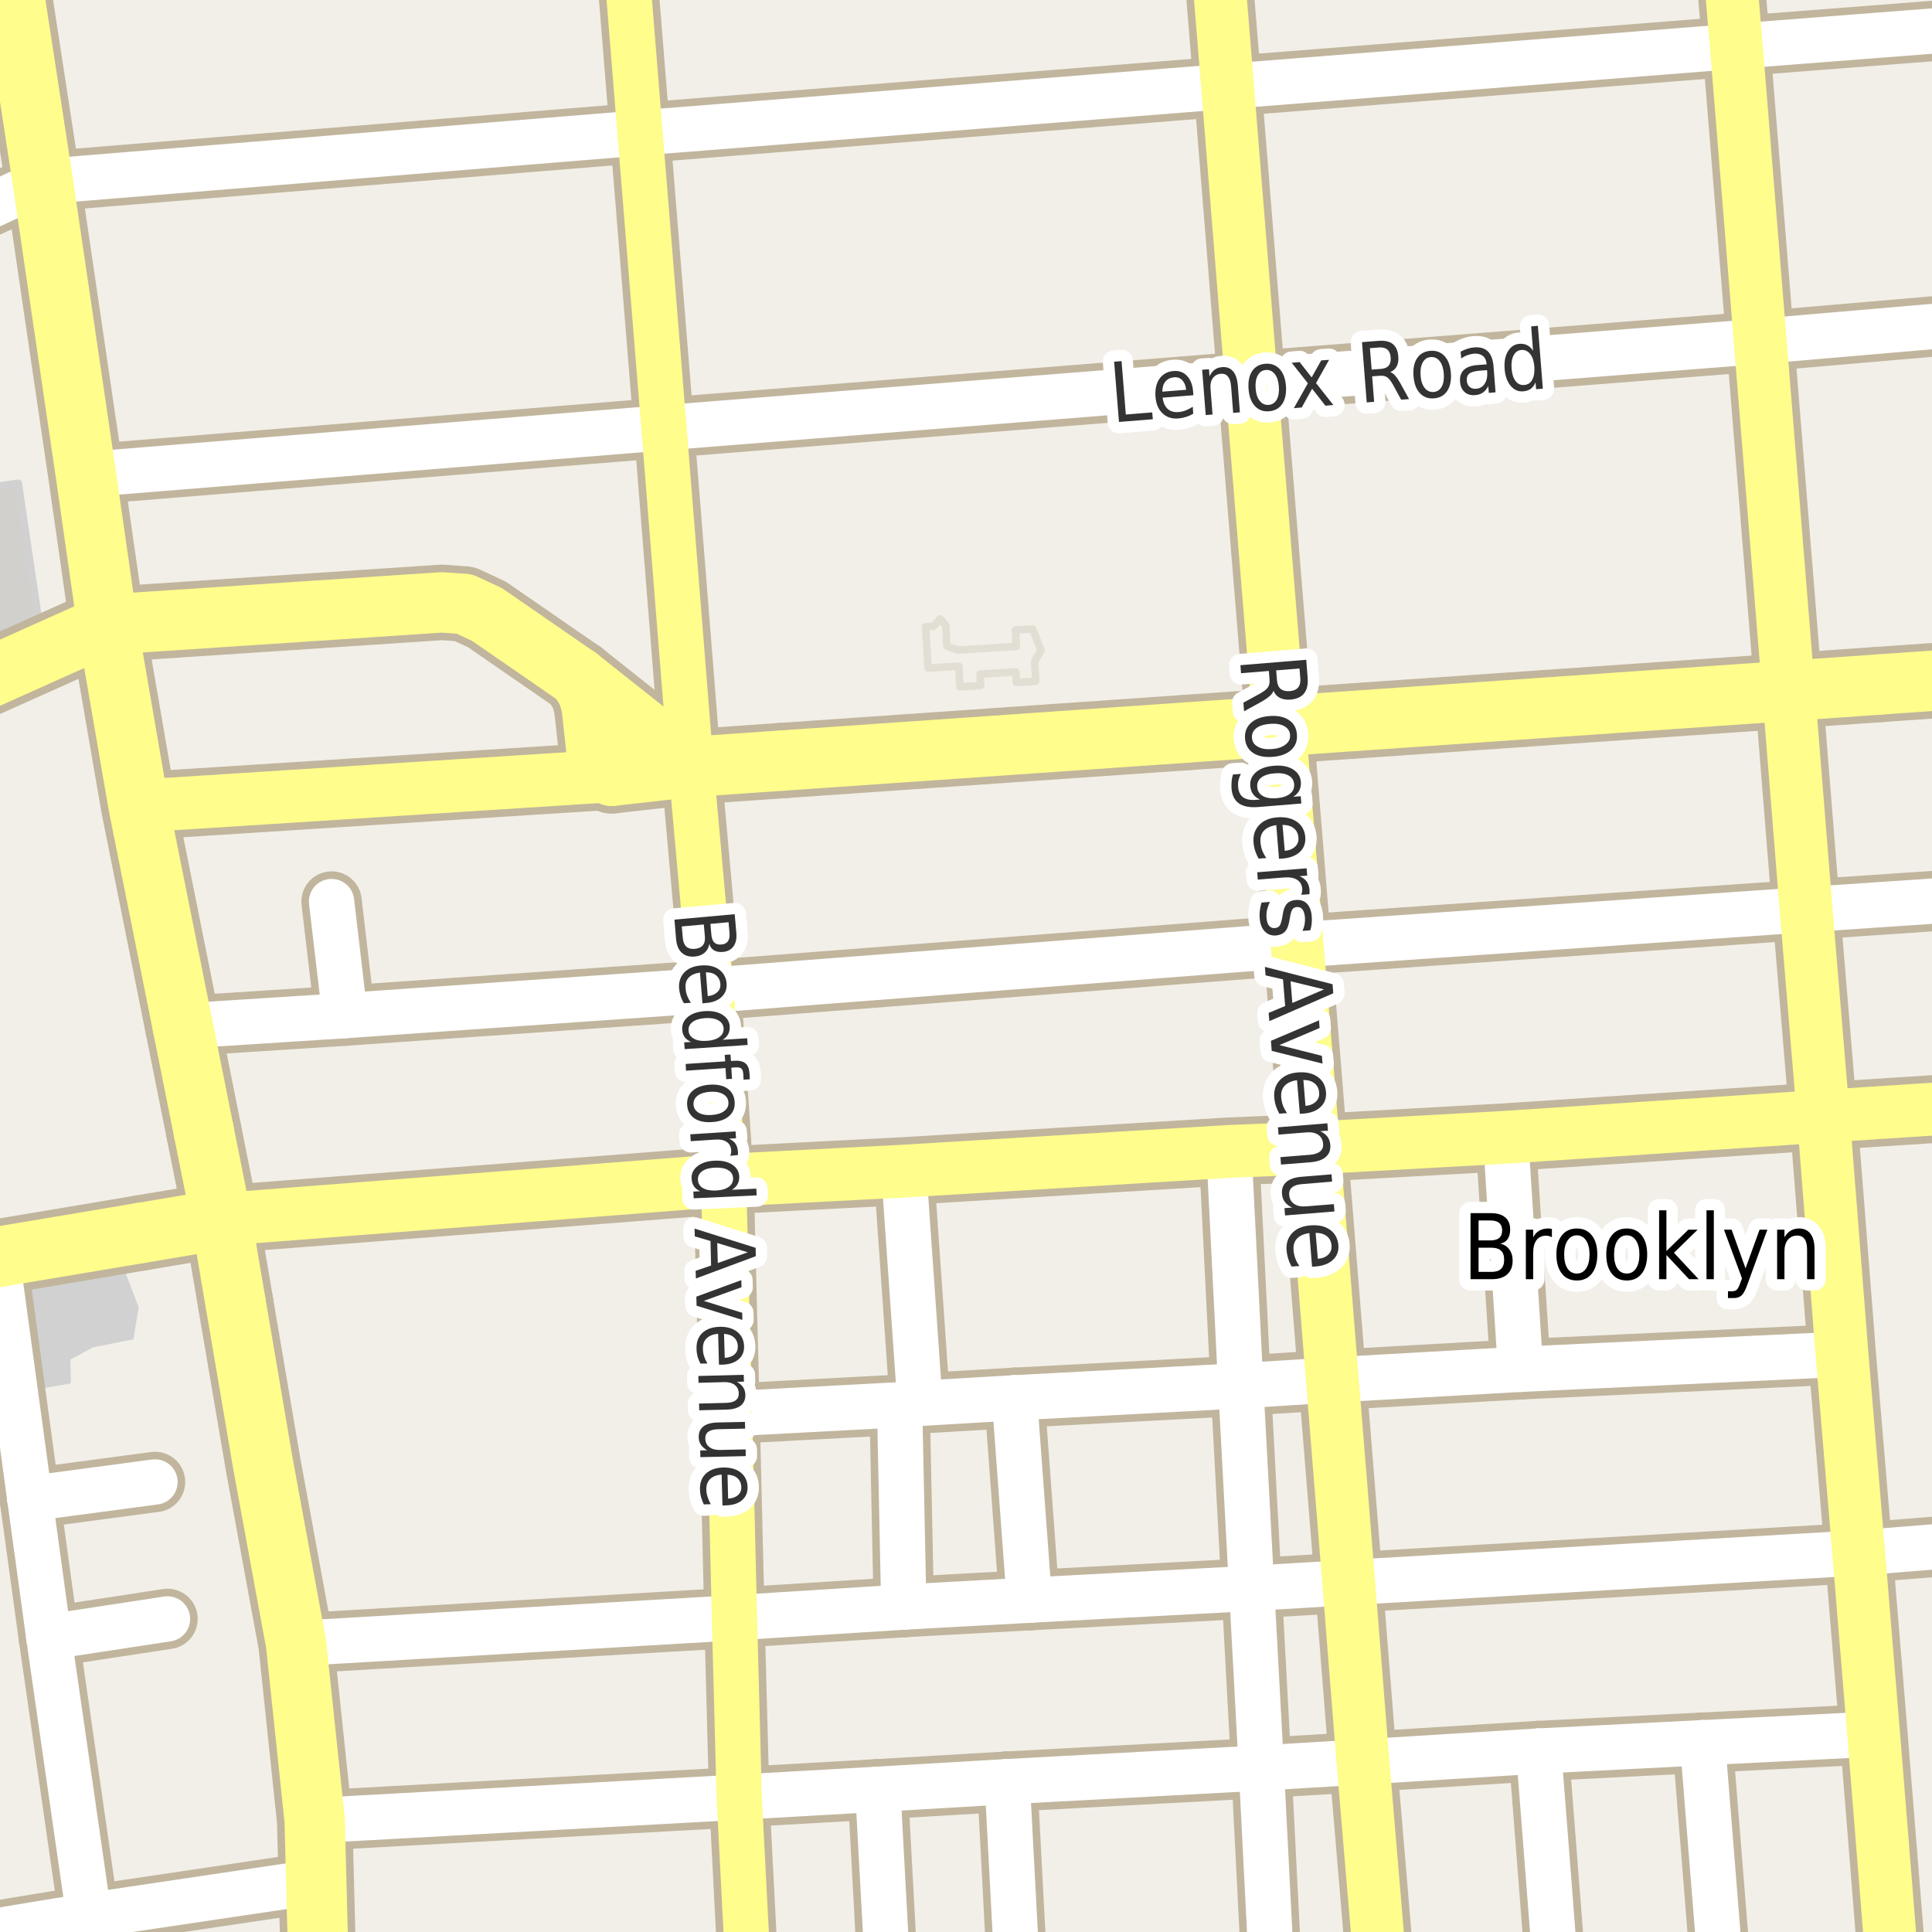 <?xml version="1.0" encoding="UTF-8"?>
<svg xmlns="http://www.w3.org/2000/svg" xmlns:xlink="http://www.w3.org/1999/xlink" width="256pt" height="256pt" viewBox="0 0 256 256" version="1.1">
<g id="surface2">
<rect x="0" y="0" width="256" height="256" style="fill:rgb(94.902%,93.725%,91.373%);fill-opacity:1;stroke:none;"/>
<path style=" stroke:none;fill-rule:evenodd;fill:rgb(94.902%,93.725%,91.373%);fill-opacity:1;" d="M 87.977 56.684 L 91.562 101.617 L 94.211 131.199 L 95.875 156.41 L 96.668 187.336 L 97.32 214.363 L 97.949 238.133 L 99.074 260 L 260 260 L 260 -4 L 260 3.418 L 84.805 17.613 Z M 87.977 56.684 "/>
<path style="fill:none;stroke-width:1;stroke-linecap:round;stroke-linejoin:round;stroke:rgb(89.02%,87.059%,83.137%);stroke-opacity:1;stroke-miterlimit:10;" d="M 87.977 56.684 L 91.562 101.617 L 94.211 131.199 L 95.875 156.41 L 96.668 187.336 L 97.32 214.363 L 97.949 238.133 L 99.074 260 L 260 260 L 260 -4 L 260 3.418 L 84.805 17.613 L 87.977 56.684 "/>
<path style=" stroke:none;fill-rule:evenodd;fill:rgb(81.961%,81.961%,81.961%);fill-opacity:1;" d="M 1.93 168.586 L 3.957 184.258 L 9.383 183.309 L 9.324 180.148 L 12.305 178.539 L 17.668 177.465 L 18.383 173.234 L 16.715 168.883 L 17.609 167.691 L 17.551 165.902 Z M 1.93 168.586 "/>
<path style=" stroke:none;fill-rule:evenodd;fill:rgb(81.961%,81.569%,80.392%);fill-opacity:1;" d="M -4 77.086 L -0.18 84.402 L 5.02 81.586 L 2.418 64.039 L -4 64.945 L -4 66.676 L -2.781 75.883 L -4 76.145 Z M -4 77.086 "/>
<path style="fill:none;stroke-width:1;stroke-linecap:round;stroke-linejoin:round;stroke:rgb(81.961%,81.961%,81.961%);stroke-opacity:1;stroke-miterlimit:10;" d="M -4 77.086 L -0.18 84.402 L 5.02 81.586 L 2.418 64.039 L -4 64.945 L -4 66.676 L -2.781 75.883 L -4 76.145 L -4 77.086 "/>
<path style=" stroke:none;fill-rule:evenodd;fill:rgb(94.902%,93.725%,91.373%);fill-opacity:1;" d="M 122.652 83.047 L 122.984 88.52 L 127.043 88.27 L 127.207 91 L 129.945 90.832 L 129.855 89.324 L 134.586 89.035 L 134.676 90.434 L 137.25 90.273 L 137.094 87.656 L 137.941 86.176 L 136.828 83.34 L 134.547 83.48 L 134.68 85.66 L 126.914 86.133 L 125.477 85.613 L 125.312 82.887 L 124.586 82.008 L 123.711 82.984 Z M 122.652 83.047 "/>
<path style="fill:none;stroke-width:1;stroke-linecap:round;stroke-linejoin:round;stroke:rgb(89.02%,87.059%,83.137%);stroke-opacity:1;stroke-miterlimit:10;" d="M 122.652 83.047 L 122.984 88.52 L 127.043 88.27 L 127.207 91 L 129.945 90.832 L 129.855 89.324 L 134.586 89.035 L 134.676 90.434 L 137.25 90.273 L 137.094 87.656 L 137.941 86.176 L 136.828 83.34 L 134.547 83.48 L 134.68 85.66 L 126.914 86.133 L 125.477 85.613 L 125.312 82.887 L 124.586 82.008 L 123.711 82.984 L 122.652 83.047 "/>
<path style="fill:none;stroke-width:8;stroke-linecap:round;stroke-linejoin:round;stroke:rgb(75.686%,70.98%,61.569%);stroke-opacity:1;stroke-miterlimit:10;" d="M 119.199 186.141 L 121.902 185.953 "/>
<path style="fill:none;stroke-width:8;stroke-linecap:round;stroke-linejoin:round;stroke:rgb(75.686%,70.98%,61.569%);stroke-opacity:1;stroke-miterlimit:10;" d="M 121.902 185.953 L 134.414 185.219 "/>
<path style="fill:none;stroke-width:8;stroke-linecap:round;stroke-linejoin:round;stroke:rgb(75.686%,70.98%,61.569%);stroke-opacity:1;stroke-miterlimit:10;" d="M 178.711 209.695 L 165.848 210.465 "/>
<path style="fill:none;stroke-width:8;stroke-linecap:round;stroke-linejoin:round;stroke:rgb(75.686%,70.98%,61.569%);stroke-opacity:1;stroke-miterlimit:10;" d="M 167.133 234.266 L 180.598 233.465 "/>
<path style="fill:none;stroke-width:8;stroke-linecap:round;stroke-linejoin:round;stroke:rgb(75.686%,70.98%,61.569%);stroke-opacity:1;stroke-miterlimit:10;" d="M 43.934 119.461 L 45.711 134.574 "/>
<path style="fill:none;stroke-width:8;stroke-linecap:round;stroke-linejoin:round;stroke:rgb(75.686%,70.98%,61.569%);stroke-opacity:1;stroke-miterlimit:10;" d="M 6.465 216.914 L 22.195 214.516 "/>
<path style="fill:none;stroke-width:8;stroke-linecap:round;stroke-linejoin:round;stroke:rgb(75.686%,70.98%,61.569%);stroke-opacity:1;stroke-miterlimit:10;" d="M 136.395 212.031 L 119.758 212.949 "/>
<path style="fill:none;stroke-width:8;stroke-linecap:round;stroke-linejoin:round;stroke:rgb(75.686%,70.98%,61.569%);stroke-opacity:1;stroke-miterlimit:10;" d="M 3.949 198.578 L 20.539 196.367 "/>
<path style="fill:none;stroke-width:8;stroke-linecap:round;stroke-linejoin:round;stroke:rgb(75.686%,70.98%,61.569%);stroke-opacity:1;stroke-miterlimit:10;" d="M 116.309 237.09 L 133.461 236.078 "/>
<path style="fill:none;stroke-width:8;stroke-linecap:round;stroke-linejoin:round;stroke:rgb(75.686%,70.98%,61.569%);stroke-opacity:1;stroke-miterlimit:10;" d="M 97.949 238.133 L 116.309 237.09 "/>
<path style="fill:none;stroke-width:8;stroke-linecap:round;stroke-linejoin:round;stroke:rgb(75.686%,70.98%,61.569%);stroke-opacity:1;stroke-miterlimit:10;" d="M 6.465 216.914 L 3.949 198.578 "/>
<path style="fill:none;stroke-width:8;stroke-linecap:round;stroke-linejoin:round;stroke:rgb(75.686%,70.98%,61.569%);stroke-opacity:1;stroke-miterlimit:10;" d="M 203.879 232.023 L 225.594 230.918 "/>
<path style="fill:none;stroke-width:8;stroke-linecap:round;stroke-linejoin:round;stroke:rgb(75.686%,70.98%,61.569%);stroke-opacity:1;stroke-miterlimit:10;" d="M 119.758 212.949 L 97.32 214.363 "/>
<path style="fill:none;stroke-width:8;stroke-linecap:round;stroke-linejoin:round;stroke:rgb(75.686%,70.98%,61.569%);stroke-opacity:1;stroke-miterlimit:10;" d="M 96.668 187.336 L 119.199 186.141 "/>
<path style="fill:none;stroke-width:8;stroke-linecap:round;stroke-linejoin:round;stroke:rgb(75.686%,70.98%,61.569%);stroke-opacity:1;stroke-miterlimit:10;" d="M 264 204.344 L 246.285 205.766 "/>
<path style="fill:none;stroke-width:8;stroke-linecap:round;stroke-linejoin:round;stroke:rgb(75.686%,70.98%,61.569%);stroke-opacity:1;stroke-miterlimit:10;" d="M 225.594 230.918 L 248.266 229.781 "/>
<path style="fill:none;stroke-width:8;stroke-linecap:round;stroke-linejoin:round;stroke:rgb(75.686%,70.98%,61.569%);stroke-opacity:1;stroke-miterlimit:10;" d="M 180.598 233.465 L 203.879 232.023 "/>
<path style="fill:none;stroke-width:8;stroke-linecap:round;stroke-linejoin:round;stroke:rgb(75.686%,70.98%,61.569%);stroke-opacity:1;stroke-miterlimit:10;" d="M 165.848 210.465 L 167.133 234.266 "/>
<path style="fill:none;stroke-width:8;stroke-linecap:round;stroke-linejoin:round;stroke:rgb(75.686%,70.98%,61.569%);stroke-opacity:1;stroke-miterlimit:10;" d="M 176.543 182.852 L 201.477 181.441 "/>
<path style="fill:none;stroke-width:8;stroke-linecap:round;stroke-linejoin:round;stroke:rgb(75.686%,70.98%,61.569%);stroke-opacity:1;stroke-miterlimit:10;" d="M 119.199 186.141 L 119.758 212.949 "/>
<path style="fill:none;stroke-width:8;stroke-linecap:round;stroke-linejoin:round;stroke:rgb(75.686%,70.98%,61.569%);stroke-opacity:1;stroke-miterlimit:10;" d="M 164.406 183.621 L 165.848 210.465 "/>
<path style="fill:none;stroke-width:8;stroke-linecap:round;stroke-linejoin:round;stroke:rgb(75.686%,70.98%,61.569%);stroke-opacity:1;stroke-miterlimit:10;" d="M 134.414 185.219 L 136.395 212.031 "/>
<path style="fill:none;stroke-width:8;stroke-linecap:round;stroke-linejoin:round;stroke:rgb(75.686%,70.98%,61.569%);stroke-opacity:1;stroke-miterlimit:10;" d="M 165.848 210.465 L 136.395 212.031 "/>
<path style="fill:none;stroke-width:8;stroke-linecap:round;stroke-linejoin:round;stroke:rgb(75.686%,70.98%,61.569%);stroke-opacity:1;stroke-miterlimit:10;" d="M 199.496 150.695 L 201.477 181.441 "/>
<path style="fill:none;stroke-width:8;stroke-linecap:round;stroke-linejoin:round;stroke:rgb(75.686%,70.98%,61.569%);stroke-opacity:1;stroke-miterlimit:10;" d="M 119.758 155.18 L 121.902 185.953 "/>
<path style="fill:none;stroke-width:8;stroke-linecap:round;stroke-linejoin:round;stroke:rgb(75.686%,70.98%,61.569%);stroke-opacity:1;stroke-miterlimit:10;" d="M 162.844 152.57 L 164.406 183.621 "/>
<path style="fill:none;stroke-width:8;stroke-linecap:round;stroke-linejoin:round;stroke:rgb(75.686%,70.98%,61.569%);stroke-opacity:1;stroke-miterlimit:10;" d="M 3.949 198.578 L -0.414 166.574 "/>
<path style="fill:none;stroke-width:8;stroke-linecap:round;stroke-linejoin:round;stroke:rgb(75.686%,70.98%,61.569%);stroke-opacity:1;stroke-miterlimit:10;" d="M 133.461 236.078 L 167.133 234.266 "/>
<path style="fill:none;stroke-width:8;stroke-linecap:round;stroke-linejoin:round;stroke:rgb(75.686%,70.98%,61.569%);stroke-opacity:1;stroke-miterlimit:10;" d="M 11.777 253.828 L 6.465 216.914 "/>
<path style="fill:none;stroke-width:8;stroke-linecap:round;stroke-linejoin:round;stroke:rgb(75.686%,70.98%,61.569%);stroke-opacity:1;stroke-miterlimit:10;" d="M 13.242 264 L 11.777 253.828 "/>
<path style="fill:none;stroke-width:8;stroke-linecap:round;stroke-linejoin:round;stroke:rgb(75.686%,70.98%,61.569%);stroke-opacity:1;stroke-miterlimit:10;" d="M 116.309 237.09 L 117.77 264 "/>
<path style="fill:none;stroke-width:8;stroke-linecap:round;stroke-linejoin:round;stroke:rgb(75.686%,70.98%,61.569%);stroke-opacity:1;stroke-miterlimit:10;" d="M 134.938 264 L 133.461 236.078 "/>
<path style="fill:none;stroke-width:8;stroke-linecap:round;stroke-linejoin:round;stroke:rgb(75.686%,70.98%,61.569%);stroke-opacity:1;stroke-miterlimit:10;" d="M 167.133 234.266 L 168.645 264 "/>
<path style="fill:none;stroke-width:8;stroke-linecap:round;stroke-linejoin:round;stroke:rgb(75.686%,70.98%,61.569%);stroke-opacity:1;stroke-miterlimit:10;" d="M 203.879 232.023 L 206.367 264 "/>
<path style="fill:none;stroke-width:8;stroke-linecap:round;stroke-linejoin:round;stroke:rgb(75.686%,70.98%,61.569%);stroke-opacity:1;stroke-miterlimit:10;" d="M 225.594 230.918 L 228.25 264 "/>
<path style="fill:none;stroke-width:8;stroke-linecap:round;stroke-linejoin:round;stroke:rgb(75.686%,70.98%,61.569%);stroke-opacity:1;stroke-miterlimit:10;" d="M 134.414 185.219 L 164.406 183.621 L 176.543 182.852 "/>
<path style="fill:none;stroke-width:8;stroke-linecap:round;stroke-linejoin:round;stroke:rgb(75.686%,70.98%,61.569%);stroke-opacity:1;stroke-miterlimit:10;" d="M 201.477 181.441 L 244.074 179.445 "/>
<path style="fill:none;stroke-width:8;stroke-linecap:round;stroke-linejoin:round;stroke:rgb(75.686%,70.98%,61.569%);stroke-opacity:1;stroke-miterlimit:10;" d="M -9 30.859 L 5.672 24.062 "/>
<path style="fill:none;stroke-width:8;stroke-linecap:round;stroke-linejoin:round;stroke:rgb(75.686%,70.98%,61.569%);stroke-opacity:1;stroke-miterlimit:10;" d="M -9 257.258 L 11.777 253.828 L 41.906 249.344 "/>
<path style="fill:none;stroke-width:8;stroke-linecap:round;stroke-linejoin:round;stroke:rgb(75.686%,70.98%,61.569%);stroke-opacity:1;stroke-miterlimit:10;" d="M 41.699 241.238 L 97.949 238.133 "/>
<path style="fill:none;stroke-width:8;stroke-linecap:round;stroke-linejoin:round;stroke:rgb(75.686%,70.98%,61.569%);stroke-opacity:1;stroke-miterlimit:10;" d="M 97.32 214.363 L 39.227 217.773 "/>
<path style="fill:none;stroke-width:8;stroke-linecap:round;stroke-linejoin:round;stroke:rgb(75.686%,70.98%,61.569%);stroke-opacity:1;stroke-miterlimit:10;" d="M 246.285 205.766 L 178.711 209.695 "/>
<path style="fill:none;stroke-width:8;stroke-linecap:round;stroke-linejoin:round;stroke:rgb(75.686%,70.98%,61.569%);stroke-opacity:1;stroke-miterlimit:10;" d="M 11.383 62.887 L 71.922 57.98 L 87.977 56.684 "/>
<path style="fill:none;stroke-width:8;stroke-linecap:round;stroke-linejoin:round;stroke:rgb(75.686%,70.98%,61.569%);stroke-opacity:1;stroke-miterlimit:10;" d="M 5.672 24.062 L 84.805 17.613 "/>
<path style="fill:none;stroke-width:8;stroke-linecap:round;stroke-linejoin:round;stroke:rgb(75.686%,70.98%,61.569%);stroke-opacity:1;stroke-miterlimit:10;" d="M 24.211 135.953 L 45.711 134.574 L 94.211 131.199 L 171.883 125.207 L 239.32 120.535 L 262.504 118.969 L 264 118.867 "/>
<path style="fill:none;stroke-width:8;stroke-linecap:round;stroke-linejoin:round;stroke:rgb(75.686%,70.98%,61.569%);stroke-opacity:1;stroke-miterlimit:10;" d="M 84.805 17.613 L 162.656 11.441 L 230.07 6.125 L 264 3.496 "/>
<path style="fill:none;stroke-width:8;stroke-linecap:round;stroke-linejoin:round;stroke:rgb(75.686%,70.98%,61.569%);stroke-opacity:1;stroke-miterlimit:10;" d="M 87.977 56.684 L 165.801 50.508 L 233.238 45.227 L 264 42.582 "/>
<path style="fill:none;stroke-width:8;stroke-linecap:round;stroke-linejoin:round;stroke:rgb(75.686%,70.98%,61.569%);stroke-opacity:1;stroke-miterlimit:10;" d="M 84.805 17.613 L 82.754 -7.758 "/>
<path style="fill:none;stroke-width:8;stroke-linecap:round;stroke-linejoin:round;stroke:rgb(75.686%,70.98%,61.569%);stroke-opacity:1;stroke-miterlimit:10;" d="M 87.977 56.684 L 84.805 17.613 "/>
<path style="fill:none;stroke-width:8;stroke-linecap:round;stroke-linejoin:round;stroke:rgb(75.686%,70.98%,61.569%);stroke-opacity:1;stroke-miterlimit:10;" d="M 99.281 264 L 97.949 238.133 L 97.32 214.363 L 96.668 187.336 L 95.875 156.41 L 94.211 131.199 L 91.562 101.617 L 90.562 89.078 L 87.977 56.684 "/>
<path style="fill:none;stroke-width:9;stroke-linecap:round;stroke-linejoin:round;stroke:rgb(75.686%,70.98%,61.569%);stroke-opacity:1;stroke-miterlimit:10;" d="M -8.629 4.234 L 1.844 -0.859 "/>
<path style="fill:none;stroke-width:9;stroke-linecap:round;stroke-linejoin:round;stroke:rgb(75.686%,70.98%,61.569%);stroke-opacity:1;stroke-miterlimit:10;" d="M 236.988 91.543 L 239.32 120.535 L 241.602 147.902 "/>
<path style="fill:none;stroke-width:9;stroke-linecap:round;stroke-linejoin:round;stroke:rgb(75.686%,70.98%,61.569%);stroke-opacity:1;stroke-miterlimit:10;" d="M 18.371 106.809 L 81.074 102.797 "/>
<path style="fill:none;stroke-width:9;stroke-linecap:round;stroke-linejoin:round;stroke:rgb(75.686%,70.98%,61.569%);stroke-opacity:1;stroke-miterlimit:10;" d="M 241.602 147.902 L 244.074 179.445 L 246.285 205.766 L 248.266 229.781 L 251.098 265 "/>
<path style="fill:none;stroke-width:9;stroke-linecap:round;stroke-linejoin:round;stroke:rgb(75.686%,70.98%,61.569%);stroke-opacity:1;stroke-miterlimit:10;" d="M 29.336 161.574 L 95.875 156.41 L 119.758 155.18 L 162.844 152.57 L 174.074 152.109 L 199.496 150.695 L 241.602 147.902 L 264.438 146.43 L 265 146.395 "/>
<path style="fill:none;stroke-width:9;stroke-linecap:round;stroke-linejoin:round;stroke:rgb(75.686%,70.98%,61.569%);stroke-opacity:1;stroke-miterlimit:10;" d="M 228.695 -10 L 230.07 6.125 L 233.238 45.227 L 236.988 91.543 "/>
<path style="fill:none;stroke-width:9;stroke-linecap:round;stroke-linejoin:round;stroke:rgb(75.686%,70.98%,61.569%);stroke-opacity:1;stroke-miterlimit:10;" d="M 160.914 -10 L 162.656 11.441 L 165.801 50.508 L 169.531 96.211 L 171.883 125.207 L 174.074 152.109 L 176.543 182.852 L 178.711 209.695 L 180.598 233.465 L 183.262 265 "/>
<path style="fill:none;stroke-width:10;stroke-linecap:round;stroke-linejoin:round;stroke:rgb(75.686%,70.98%,61.569%);stroke-opacity:1;stroke-miterlimit:10;" d="M 76.645 89.785 L 77.859 91.711 L 78.383 93.465 "/>
<path style="fill:none;stroke-width:10;stroke-linecap:round;stroke-linejoin:round;stroke:rgb(75.686%,70.98%,61.569%);stroke-opacity:1;stroke-miterlimit:10;" d="M 78.383 93.465 L 78.98 98.957 L 79.723 101.004 L 81.074 102.797 "/>
<path style="fill:none;stroke-width:10;stroke-linecap:round;stroke-linejoin:round;stroke:rgb(75.686%,70.98%,61.569%);stroke-opacity:1;stroke-miterlimit:10;" d="M 81.074 102.797 L 91.562 101.617 "/>
<path style="fill:none;stroke-width:10;stroke-linecap:round;stroke-linejoin:round;stroke:rgb(75.686%,70.98%,61.569%);stroke-opacity:1;stroke-miterlimit:10;" d="M 18.676 163.367 L 29.336 161.574 "/>
<path style="fill:none;stroke-width:10;stroke-linecap:round;stroke-linejoin:round;stroke:rgb(75.686%,70.98%,61.569%);stroke-opacity:1;stroke-miterlimit:10;" d="M 31.219 172.656 L 29.336 161.574 "/>
<path style="fill:none;stroke-width:10;stroke-linecap:round;stroke-linejoin:round;stroke:rgb(75.686%,70.98%,61.569%);stroke-opacity:1;stroke-miterlimit:10;" d="M 29.336 161.574 L 26.996 149.875 "/>
<path style="fill:none;stroke-width:10;stroke-linecap:round;stroke-linejoin:round;stroke:rgb(75.686%,70.98%,61.569%);stroke-opacity:1;stroke-miterlimit:10;" d="M 248.977 90.703 L 236.988 91.543 "/>
<path style="fill:none;stroke-width:10;stroke-linecap:round;stroke-linejoin:round;stroke:rgb(75.686%,70.98%,61.569%);stroke-opacity:1;stroke-miterlimit:10;" d="M 103.73 100.773 L 91.562 101.617 "/>
<path style="fill:none;stroke-width:10;stroke-linecap:round;stroke-linejoin:round;stroke:rgb(75.686%,70.98%,61.569%);stroke-opacity:1;stroke-miterlimit:10;" d="M 169.531 96.211 L 157.137 97.07 "/>
<path style="fill:none;stroke-width:10;stroke-linecap:round;stroke-linejoin:round;stroke:rgb(75.686%,70.98%,61.569%);stroke-opacity:1;stroke-miterlimit:10;" d="M 26.996 149.875 L 24.211 135.953 "/>
<path style="fill:none;stroke-width:10;stroke-linecap:round;stroke-linejoin:round;stroke:rgb(75.686%,70.98%,61.569%);stroke-opacity:1;stroke-miterlimit:10;" d="M 91.562 101.617 L 76.645 89.785 "/>
<path style="fill:none;stroke-width:10;stroke-linecap:round;stroke-linejoin:round;stroke:rgb(75.686%,70.98%,61.569%);stroke-opacity:1;stroke-miterlimit:10;" d="M 266 89.508 L 248.977 90.703 "/>
<path style="fill:none;stroke-width:10;stroke-linecap:round;stroke-linejoin:round;stroke:rgb(75.686%,70.98%,61.569%);stroke-opacity:1;stroke-miterlimit:10;" d="M -11 94.066 L 14.227 82.758 "/>
<path style="fill:none;stroke-width:10;stroke-linecap:round;stroke-linejoin:round;stroke:rgb(75.686%,70.98%,61.569%);stroke-opacity:1;stroke-miterlimit:10;" d="M 157.137 97.07 L 103.73 100.773 "/>
<path style="fill:none;stroke-width:10;stroke-linecap:round;stroke-linejoin:round;stroke:rgb(75.686%,70.98%,61.569%);stroke-opacity:1;stroke-miterlimit:10;" d="M 24.211 135.953 L 18.371 106.809 L 14.227 82.758 "/>
<path style="fill:none;stroke-width:10;stroke-linecap:round;stroke-linejoin:round;stroke:rgb(75.686%,70.98%,61.569%);stroke-opacity:1;stroke-miterlimit:10;" d="M 14.227 82.758 L 58.539 79.82 L 61.539 80.027 L 64.539 81.43 L 76.645 89.785 "/>
<path style="fill:none;stroke-width:10;stroke-linecap:round;stroke-linejoin:round;stroke:rgb(75.686%,70.98%,61.569%);stroke-opacity:1;stroke-miterlimit:10;" d="M 236.988 91.543 L 169.531 96.211 "/>
<path style="fill:none;stroke-width:10;stroke-linecap:round;stroke-linejoin:round;stroke:rgb(75.686%,70.98%,61.569%);stroke-opacity:1;stroke-miterlimit:10;" d="M -11 168.09 L -0.414 166.574 L 18.676 163.367 "/>
<path style="fill:none;stroke-width:10;stroke-linecap:round;stroke-linejoin:round;stroke:rgb(75.686%,70.98%,61.569%);stroke-opacity:1;stroke-miterlimit:10;" d="M 42.344 266 L 41.906 249.344 L 41.699 241.238 L 39.227 217.773 L 38.48 213.75 L 34.848 193.973 L 31.219 172.656 "/>
<path style="fill:none;stroke-width:10;stroke-linecap:round;stroke-linejoin:round;stroke:rgb(75.686%,70.98%,61.569%);stroke-opacity:1;stroke-miterlimit:10;" d="M 14.227 82.758 L 11.383 62.887 L 5.672 24.062 L 1.844 -0.859 L -0.113 -11 "/>
<path style="fill:none;stroke-width:6;stroke-linecap:round;stroke-linejoin:round;stroke:rgb(100%,100%,100%);stroke-opacity:1;stroke-miterlimit:10;" d="M 119.199 186.141 L 121.902 185.953 "/>
<path style="fill:none;stroke-width:6;stroke-linecap:round;stroke-linejoin:round;stroke:rgb(100%,100%,100%);stroke-opacity:1;stroke-miterlimit:10;" d="M 121.902 185.953 L 134.414 185.219 "/>
<path style="fill:none;stroke-width:6;stroke-linecap:round;stroke-linejoin:round;stroke:rgb(100%,100%,100%);stroke-opacity:1;stroke-miterlimit:10;" d="M 178.711 209.695 L 165.848 210.465 "/>
<path style="fill:none;stroke-width:6;stroke-linecap:round;stroke-linejoin:round;stroke:rgb(100%,100%,100%);stroke-opacity:1;stroke-miterlimit:10;" d="M 167.133 234.266 L 180.598 233.465 "/>
<path style="fill:none;stroke-width:6;stroke-linecap:round;stroke-linejoin:round;stroke:rgb(100%,100%,100%);stroke-opacity:1;stroke-miterlimit:10;" d="M 43.934 119.461 L 45.711 134.574 "/>
<path style="fill:none;stroke-width:6;stroke-linecap:round;stroke-linejoin:round;stroke:rgb(100%,100%,100%);stroke-opacity:1;stroke-miterlimit:10;" d="M 6.465 216.914 L 22.195 214.516 "/>
<path style="fill:none;stroke-width:6;stroke-linecap:round;stroke-linejoin:round;stroke:rgb(100%,100%,100%);stroke-opacity:1;stroke-miterlimit:10;" d="M 136.395 212.031 L 119.758 212.949 "/>
<path style="fill:none;stroke-width:6;stroke-linecap:round;stroke-linejoin:round;stroke:rgb(100%,100%,100%);stroke-opacity:1;stroke-miterlimit:10;" d="M 3.949 198.578 L 20.539 196.367 "/>
<path style="fill:none;stroke-width:6;stroke-linecap:round;stroke-linejoin:round;stroke:rgb(100%,100%,100%);stroke-opacity:1;stroke-miterlimit:10;" d="M 116.309 237.09 L 133.461 236.078 "/>
<path style="fill:none;stroke-width:6;stroke-linecap:round;stroke-linejoin:round;stroke:rgb(100%,100%,100%);stroke-opacity:1;stroke-miterlimit:10;" d="M 97.949 238.133 L 116.309 237.09 "/>
<path style="fill:none;stroke-width:6;stroke-linecap:round;stroke-linejoin:round;stroke:rgb(100%,100%,100%);stroke-opacity:1;stroke-miterlimit:10;" d="M 6.465 216.914 L 3.949 198.578 "/>
<path style="fill:none;stroke-width:6;stroke-linecap:round;stroke-linejoin:round;stroke:rgb(100%,100%,100%);stroke-opacity:1;stroke-miterlimit:10;" d="M 203.879 232.023 L 225.594 230.918 "/>
<path style="fill:none;stroke-width:6;stroke-linecap:round;stroke-linejoin:round;stroke:rgb(100%,100%,100%);stroke-opacity:1;stroke-miterlimit:10;" d="M 119.758 212.949 L 97.32 214.363 "/>
<path style="fill:none;stroke-width:6;stroke-linecap:round;stroke-linejoin:round;stroke:rgb(100%,100%,100%);stroke-opacity:1;stroke-miterlimit:10;" d="M 96.668 187.336 L 119.199 186.141 "/>
<path style="fill:none;stroke-width:6;stroke-linecap:round;stroke-linejoin:round;stroke:rgb(100%,100%,100%);stroke-opacity:1;stroke-miterlimit:10;" d="M 264 204.344 L 246.285 205.766 "/>
<path style="fill:none;stroke-width:6;stroke-linecap:round;stroke-linejoin:round;stroke:rgb(100%,100%,100%);stroke-opacity:1;stroke-miterlimit:10;" d="M 225.594 230.918 L 248.266 229.781 "/>
<path style="fill:none;stroke-width:6;stroke-linecap:round;stroke-linejoin:round;stroke:rgb(100%,100%,100%);stroke-opacity:1;stroke-miterlimit:10;" d="M 180.598 233.465 L 203.879 232.023 "/>
<path style="fill:none;stroke-width:6;stroke-linecap:round;stroke-linejoin:round;stroke:rgb(100%,100%,100%);stroke-opacity:1;stroke-miterlimit:10;" d="M 165.848 210.465 L 167.133 234.266 "/>
<path style="fill:none;stroke-width:6;stroke-linecap:round;stroke-linejoin:round;stroke:rgb(100%,100%,100%);stroke-opacity:1;stroke-miterlimit:10;" d="M 176.543 182.852 L 201.477 181.441 "/>
<path style="fill:none;stroke-width:6;stroke-linecap:round;stroke-linejoin:round;stroke:rgb(100%,100%,100%);stroke-opacity:1;stroke-miterlimit:10;" d="M 119.199 186.141 L 119.758 212.949 "/>
<path style="fill:none;stroke-width:6;stroke-linecap:round;stroke-linejoin:round;stroke:rgb(100%,100%,100%);stroke-opacity:1;stroke-miterlimit:10;" d="M 164.406 183.621 L 165.848 210.465 "/>
<path style="fill:none;stroke-width:6;stroke-linecap:round;stroke-linejoin:round;stroke:rgb(100%,100%,100%);stroke-opacity:1;stroke-miterlimit:10;" d="M 134.414 185.219 L 136.395 212.031 "/>
<path style="fill:none;stroke-width:6;stroke-linecap:round;stroke-linejoin:round;stroke:rgb(100%,100%,100%);stroke-opacity:1;stroke-miterlimit:10;" d="M 165.848 210.465 L 136.395 212.031 "/>
<path style="fill:none;stroke-width:6;stroke-linecap:round;stroke-linejoin:round;stroke:rgb(100%,100%,100%);stroke-opacity:1;stroke-miterlimit:10;" d="M 199.496 150.695 L 201.477 181.441 "/>
<path style="fill:none;stroke-width:6;stroke-linecap:round;stroke-linejoin:round;stroke:rgb(100%,100%,100%);stroke-opacity:1;stroke-miterlimit:10;" d="M 119.758 155.18 L 121.902 185.953 "/>
<path style="fill:none;stroke-width:6;stroke-linecap:round;stroke-linejoin:round;stroke:rgb(100%,100%,100%);stroke-opacity:1;stroke-miterlimit:10;" d="M 162.844 152.57 L 164.406 183.621 "/>
<path style="fill:none;stroke-width:6;stroke-linecap:round;stroke-linejoin:round;stroke:rgb(100%,100%,100%);stroke-opacity:1;stroke-miterlimit:10;" d="M 3.949 198.578 L -0.414 166.574 "/>
<path style="fill:none;stroke-width:6;stroke-linecap:round;stroke-linejoin:round;stroke:rgb(100%,100%,100%);stroke-opacity:1;stroke-miterlimit:10;" d="M 133.461 236.078 L 167.133 234.266 "/>
<path style="fill:none;stroke-width:6;stroke-linecap:round;stroke-linejoin:round;stroke:rgb(100%,100%,100%);stroke-opacity:1;stroke-miterlimit:10;" d="M 11.777 253.828 L 6.465 216.914 "/>
<path style="fill:none;stroke-width:6;stroke-linecap:round;stroke-linejoin:round;stroke:rgb(100%,100%,100%);stroke-opacity:1;stroke-miterlimit:10;" d="M 13.242 264 L 11.777 253.828 "/>
<path style="fill:none;stroke-width:6;stroke-linecap:round;stroke-linejoin:round;stroke:rgb(100%,100%,100%);stroke-opacity:1;stroke-miterlimit:10;" d="M 116.309 237.09 L 117.77 264 "/>
<path style="fill:none;stroke-width:6;stroke-linecap:round;stroke-linejoin:round;stroke:rgb(100%,100%,100%);stroke-opacity:1;stroke-miterlimit:10;" d="M 134.938 264 L 133.461 236.078 "/>
<path style="fill:none;stroke-width:6;stroke-linecap:round;stroke-linejoin:round;stroke:rgb(100%,100%,100%);stroke-opacity:1;stroke-miterlimit:10;" d="M 167.133 234.266 L 168.645 264 "/>
<path style="fill:none;stroke-width:6;stroke-linecap:round;stroke-linejoin:round;stroke:rgb(100%,100%,100%);stroke-opacity:1;stroke-miterlimit:10;" d="M 203.879 232.023 L 206.367 264 "/>
<path style="fill:none;stroke-width:6;stroke-linecap:round;stroke-linejoin:round;stroke:rgb(100%,100%,100%);stroke-opacity:1;stroke-miterlimit:10;" d="M 225.594 230.918 L 228.25 264 "/>
<path style="fill:none;stroke-width:6;stroke-linecap:round;stroke-linejoin:round;stroke:rgb(100%,100%,100%);stroke-opacity:1;stroke-miterlimit:10;" d="M 134.414 185.219 L 164.406 183.621 L 176.543 182.852 "/>
<path style="fill:none;stroke-width:6;stroke-linecap:round;stroke-linejoin:round;stroke:rgb(100%,100%,100%);stroke-opacity:1;stroke-miterlimit:10;" d="M 201.477 181.441 L 244.074 179.445 "/>
<path style="fill:none;stroke-width:6;stroke-linecap:round;stroke-linejoin:round;stroke:rgb(100%,100%,100%);stroke-opacity:1;stroke-miterlimit:10;" d="M -9 30.859 L 5.672 24.062 "/>
<path style="fill:none;stroke-width:6;stroke-linecap:round;stroke-linejoin:round;stroke:rgb(100%,100%,100%);stroke-opacity:1;stroke-miterlimit:10;" d="M -9 257.258 L 11.777 253.828 L 41.906 249.344 "/>
<path style="fill:none;stroke-width:6;stroke-linecap:round;stroke-linejoin:round;stroke:rgb(100%,100%,100%);stroke-opacity:1;stroke-miterlimit:10;" d="M 41.699 241.238 L 97.949 238.133 "/>
<path style="fill:none;stroke-width:6;stroke-linecap:round;stroke-linejoin:round;stroke:rgb(100%,100%,100%);stroke-opacity:1;stroke-miterlimit:10;" d="M 97.32 214.363 L 39.227 217.773 "/>
<path style="fill:none;stroke-width:6;stroke-linecap:round;stroke-linejoin:round;stroke:rgb(100%,100%,100%);stroke-opacity:1;stroke-miterlimit:10;" d="M 246.285 205.766 L 178.711 209.695 "/>
<path style="fill:none;stroke-width:6;stroke-linecap:round;stroke-linejoin:round;stroke:rgb(100%,100%,100%);stroke-opacity:1;stroke-miterlimit:10;" d="M 11.383 62.887 L 71.922 57.98 L 87.977 56.684 "/>
<path style="fill:none;stroke-width:6;stroke-linecap:round;stroke-linejoin:round;stroke:rgb(100%,100%,100%);stroke-opacity:1;stroke-miterlimit:10;" d="M 5.672 24.062 L 84.805 17.613 "/>
<path style="fill:none;stroke-width:6;stroke-linecap:round;stroke-linejoin:round;stroke:rgb(100%,100%,100%);stroke-opacity:1;stroke-miterlimit:10;" d="M 24.211 135.953 L 45.711 134.574 L 94.211 131.199 L 171.883 125.207 L 239.32 120.535 L 262.504 118.969 L 264 118.867 "/>
<path style="fill:none;stroke-width:6;stroke-linecap:round;stroke-linejoin:round;stroke:rgb(100%,100%,100%);stroke-opacity:1;stroke-miterlimit:10;" d="M 84.805 17.613 L 162.656 11.441 L 230.07 6.125 L 264 3.496 "/>
<path style="fill:none;stroke-width:6;stroke-linecap:round;stroke-linejoin:round;stroke:rgb(100%,100%,100%);stroke-opacity:1;stroke-miterlimit:10;" d="M 87.977 56.684 L 165.801 50.508 L 233.238 45.227 L 264 42.582 "/>
<path style="fill:none;stroke-width:6;stroke-linecap:round;stroke-linejoin:round;stroke:rgb(100%,99.216%,54.51%);stroke-opacity:1;stroke-miterlimit:10;" d="M 84.805 17.613 L 82.754 -7.758 "/>
<path style="fill:none;stroke-width:6;stroke-linecap:round;stroke-linejoin:round;stroke:rgb(100%,99.216%,54.51%);stroke-opacity:1;stroke-miterlimit:10;" d="M 87.977 56.684 L 84.805 17.613 "/>
<path style="fill:none;stroke-width:6;stroke-linecap:round;stroke-linejoin:round;stroke:rgb(100%,99.216%,54.51%);stroke-opacity:1;stroke-miterlimit:10;" d="M 99.281 264 L 97.949 238.133 L 97.32 214.363 L 96.668 187.336 L 95.875 156.41 L 94.211 131.199 L 91.562 101.617 L 90.562 89.078 L 87.977 56.684 "/>
<path style="fill:none;stroke-width:7;stroke-linecap:round;stroke-linejoin:round;stroke:rgb(100%,99.216%,54.51%);stroke-opacity:1;stroke-miterlimit:10;" d="M -8.629 4.234 L 1.844 -0.859 "/>
<path style="fill:none;stroke-width:7;stroke-linecap:round;stroke-linejoin:round;stroke:rgb(100%,99.216%,54.51%);stroke-opacity:1;stroke-miterlimit:10;" d="M 236.988 91.543 L 239.32 120.535 L 241.602 147.902 "/>
<path style="fill:none;stroke-width:7;stroke-linecap:round;stroke-linejoin:round;stroke:rgb(100%,99.216%,54.51%);stroke-opacity:1;stroke-miterlimit:10;" d="M 18.371 106.809 L 81.074 102.797 "/>
<path style="fill:none;stroke-width:7;stroke-linecap:round;stroke-linejoin:round;stroke:rgb(100%,99.216%,54.51%);stroke-opacity:1;stroke-miterlimit:10;" d="M 241.602 147.902 L 244.074 179.445 L 246.285 205.766 L 248.266 229.781 L 251.098 265 "/>
<path style="fill:none;stroke-width:7;stroke-linecap:round;stroke-linejoin:round;stroke:rgb(100%,99.216%,54.51%);stroke-opacity:1;stroke-miterlimit:10;" d="M 29.336 161.574 L 95.875 156.41 L 119.758 155.18 L 162.844 152.57 L 174.074 152.109 L 199.496 150.695 L 241.602 147.902 L 264.438 146.43 L 265 146.395 "/>
<path style="fill:none;stroke-width:7;stroke-linecap:round;stroke-linejoin:round;stroke:rgb(100%,99.216%,54.51%);stroke-opacity:1;stroke-miterlimit:10;" d="M 228.695 -10 L 230.07 6.125 L 233.238 45.227 L 236.988 91.543 "/>
<path style="fill:none;stroke-width:7;stroke-linecap:round;stroke-linejoin:round;stroke:rgb(100%,99.216%,54.51%);stroke-opacity:1;stroke-miterlimit:10;" d="M 160.914 -10 L 162.656 11.441 L 165.801 50.508 L 169.531 96.211 L 171.883 125.207 L 174.074 152.109 L 176.543 182.852 L 178.711 209.695 L 180.598 233.465 L 183.262 265 "/>
<path style="fill:none;stroke-width:8;stroke-linecap:round;stroke-linejoin:round;stroke:rgb(100%,99.216%,54.51%);stroke-opacity:1;stroke-miterlimit:10;" d="M 76.645 89.785 L 77.859 91.711 L 78.383 93.465 "/>
<path style="fill:none;stroke-width:8;stroke-linecap:round;stroke-linejoin:round;stroke:rgb(100%,99.216%,54.51%);stroke-opacity:1;stroke-miterlimit:10;" d="M 78.383 93.465 L 78.98 98.957 L 79.723 101.004 L 81.074 102.797 "/>
<path style="fill:none;stroke-width:8;stroke-linecap:round;stroke-linejoin:round;stroke:rgb(100%,99.216%,54.51%);stroke-opacity:1;stroke-miterlimit:10;" d="M 81.074 102.797 L 91.562 101.617 "/>
<path style="fill:none;stroke-width:8;stroke-linecap:round;stroke-linejoin:round;stroke:rgb(100%,99.216%,54.51%);stroke-opacity:1;stroke-miterlimit:10;" d="M 18.676 163.367 L 29.336 161.574 "/>
<path style="fill:none;stroke-width:8;stroke-linecap:round;stroke-linejoin:round;stroke:rgb(100%,99.216%,54.51%);stroke-opacity:1;stroke-miterlimit:10;" d="M 31.219 172.656 L 29.336 161.574 "/>
<path style="fill:none;stroke-width:8;stroke-linecap:round;stroke-linejoin:round;stroke:rgb(100%,99.216%,54.51%);stroke-opacity:1;stroke-miterlimit:10;" d="M 29.336 161.574 L 26.996 149.875 "/>
<path style="fill:none;stroke-width:8;stroke-linecap:round;stroke-linejoin:round;stroke:rgb(100%,99.216%,54.51%);stroke-opacity:1;stroke-miterlimit:10;" d="M 248.977 90.703 L 236.988 91.543 "/>
<path style="fill:none;stroke-width:8;stroke-linecap:round;stroke-linejoin:round;stroke:rgb(100%,99.216%,54.51%);stroke-opacity:1;stroke-miterlimit:10;" d="M 103.73 100.773 L 91.562 101.617 "/>
<path style="fill:none;stroke-width:8;stroke-linecap:round;stroke-linejoin:round;stroke:rgb(100%,99.216%,54.51%);stroke-opacity:1;stroke-miterlimit:10;" d="M 169.531 96.211 L 157.137 97.07 "/>
<path style="fill:none;stroke-width:8;stroke-linecap:round;stroke-linejoin:round;stroke:rgb(100%,99.216%,54.51%);stroke-opacity:1;stroke-miterlimit:10;" d="M 26.996 149.875 L 24.211 135.953 "/>
<path style="fill:none;stroke-width:8;stroke-linecap:round;stroke-linejoin:round;stroke:rgb(100%,99.216%,54.51%);stroke-opacity:1;stroke-miterlimit:10;" d="M 91.562 101.617 L 76.645 89.785 "/>
<path style="fill:none;stroke-width:8;stroke-linecap:round;stroke-linejoin:round;stroke:rgb(100%,99.216%,54.51%);stroke-opacity:1;stroke-miterlimit:10;" d="M 266 89.508 L 248.977 90.703 "/>
<path style="fill:none;stroke-width:8;stroke-linecap:round;stroke-linejoin:round;stroke:rgb(100%,99.216%,54.51%);stroke-opacity:1;stroke-miterlimit:10;" d="M -11 94.066 L 14.227 82.758 "/>
<path style="fill:none;stroke-width:8;stroke-linecap:round;stroke-linejoin:round;stroke:rgb(100%,99.216%,54.51%);stroke-opacity:1;stroke-miterlimit:10;" d="M 157.137 97.07 L 103.73 100.773 "/>
<path style="fill:none;stroke-width:8;stroke-linecap:round;stroke-linejoin:round;stroke:rgb(100%,99.216%,54.51%);stroke-opacity:1;stroke-miterlimit:10;" d="M 24.211 135.953 L 18.371 106.809 L 14.227 82.758 "/>
<path style="fill:none;stroke-width:8;stroke-linecap:round;stroke-linejoin:round;stroke:rgb(100%,99.216%,54.51%);stroke-opacity:1;stroke-miterlimit:10;" d="M 14.227 82.758 L 58.539 79.82 L 61.539 80.027 L 64.539 81.43 L 76.645 89.785 "/>
<path style="fill:none;stroke-width:8;stroke-linecap:round;stroke-linejoin:round;stroke:rgb(100%,99.216%,54.51%);stroke-opacity:1;stroke-miterlimit:10;" d="M 236.988 91.543 L 169.531 96.211 "/>
<path style="fill:none;stroke-width:8;stroke-linecap:round;stroke-linejoin:round;stroke:rgb(100%,99.216%,54.51%);stroke-opacity:1;stroke-miterlimit:10;" d="M -11 168.09 L -0.414 166.574 L 18.676 163.367 "/>
<path style="fill:none;stroke-width:8;stroke-linecap:round;stroke-linejoin:round;stroke:rgb(100%,99.216%,54.51%);stroke-opacity:1;stroke-miterlimit:10;" d="M 42.344 266 L 41.906 249.344 L 41.699 241.238 L 39.227 217.773 L 38.48 213.75 L 34.848 193.973 L 31.219 172.656 "/>
<path style="fill:none;stroke-width:8;stroke-linecap:round;stroke-linejoin:round;stroke:rgb(100%,99.216%,54.51%);stroke-opacity:1;stroke-miterlimit:10;" d="M 14.227 82.758 L 11.383 62.887 L 5.672 24.062 L 1.844 -0.859 L -0.113 -11 "/>
<path style="fill:none;stroke-width:3;stroke-linecap:round;stroke-linejoin:round;stroke:rgb(100%,100%,100%);stroke-opacity:1;stroke-miterlimit:10;" d="M 195.918 165.328 L 195.918 168.531 L 197.621 168.531 C 198.191 168.531 198.613 168.402 198.887 168.141 C 199.168 167.871 199.309 167.465 199.309 166.922 C 199.309 166.371 199.168 165.969 198.887 165.719 C 198.613 165.461 198.191 165.328 197.621 165.328 Z M 195.918 161.719 L 195.918 164.359 L 197.496 164.359 C 198.016 164.359 198.402 164.25 198.652 164.031 C 198.91 163.812 199.043 163.484 199.043 163.047 C 199.043 162.602 198.91 162.266 198.652 162.047 C 198.402 161.828 198.016 161.719 197.496 161.719 Z M 194.855 160.75 L 197.574 160.75 C 198.387 160.75 199.012 160.938 199.449 161.312 C 199.887 161.688 200.105 162.219 200.105 162.906 C 200.105 163.449 199.988 163.883 199.762 164.203 C 199.543 164.516 199.215 164.711 198.777 164.781 C 199.309 164.906 199.715 165.168 199.996 165.562 C 200.285 165.961 200.434 166.453 200.434 167.047 C 200.434 167.828 200.191 168.434 199.715 168.859 C 199.234 169.289 198.559 169.5 197.684 169.5 L 194.855 169.5 Z M 205.637 163.938 C 205.531 163.875 205.41 163.828 205.277 163.797 C 205.152 163.758 205.012 163.734 204.855 163.734 C 204.312 163.734 203.891 163.934 203.59 164.328 C 203.297 164.727 203.152 165.297 203.152 166.047 L 203.152 169.5 L 202.184 169.5 L 202.184 162.938 L 203.152 162.938 L 203.152 163.953 C 203.359 163.559 203.625 163.266 203.949 163.078 C 204.281 162.883 204.676 162.781 205.137 162.781 C 205.207 162.781 205.285 162.789 205.371 162.797 C 205.453 162.809 205.543 162.824 205.637 162.844 Z M 208.949 163.688 C 208.426 163.688 208.016 163.918 207.715 164.375 C 207.41 164.824 207.262 165.438 207.262 166.219 C 207.262 167.012 207.406 167.633 207.699 168.078 C 208 168.527 208.418 168.75 208.949 168.75 C 209.457 168.75 209.863 168.527 210.168 168.078 C 210.469 167.621 210.621 167 210.621 166.219 C 210.621 165.449 210.469 164.836 210.168 164.375 C 209.863 163.918 209.457 163.688 208.949 163.688 Z M 208.949 162.781 C 209.793 162.781 210.453 163.09 210.934 163.703 C 211.41 164.309 211.652 165.148 211.652 166.219 C 211.652 167.293 211.41 168.137 210.934 168.75 C 210.453 169.367 209.793 169.672 208.949 169.672 C 208.094 169.672 207.426 169.367 206.949 168.75 C 206.469 168.137 206.23 167.293 206.23 166.219 C 206.23 165.148 206.469 164.309 206.949 163.703 C 207.426 163.09 208.094 162.781 208.949 162.781 Z M 215.559 163.688 C 215.035 163.688 214.625 163.918 214.324 164.375 C 214.02 164.824 213.871 165.438 213.871 166.219 C 213.871 167.012 214.016 167.633 214.309 168.078 C 214.609 168.527 215.027 168.75 215.559 168.75 C 216.066 168.75 216.473 168.527 216.777 168.078 C 217.078 167.621 217.23 167 217.23 166.219 C 217.23 165.449 217.078 164.836 216.777 164.375 C 216.473 163.918 216.066 163.688 215.559 163.688 Z M 215.559 162.781 C 216.402 162.781 217.062 163.09 217.543 163.703 C 218.02 164.309 218.262 165.148 218.262 166.219 C 218.262 167.293 218.02 168.137 217.543 168.75 C 217.062 169.367 216.402 169.672 215.559 169.672 C 214.703 169.672 214.035 169.367 213.559 168.75 C 213.078 168.137 212.84 167.293 212.84 166.219 C 212.84 165.148 213.078 164.309 213.559 163.703 C 214.035 163.09 214.703 162.781 215.559 162.781 Z M 219.84 160.375 L 220.809 160.375 L 220.809 165.766 L 223.715 162.938 L 224.949 162.938 L 221.809 166 L 225.074 169.5 L 223.809 169.5 L 220.809 166.297 L 220.809 169.5 L 219.84 169.5 Z M 226.121 160.375 L 227.09 160.375 L 227.09 169.5 L 226.121 169.5 Z M 231.574 170.109 C 231.301 170.891 231.035 171.398 230.777 171.641 C 230.516 171.879 230.168 172 229.73 172 L 228.965 172 L 228.965 171.094 L 229.527 171.094 C 229.797 171.094 230.004 171.02 230.152 170.875 C 230.297 170.738 230.457 170.41 230.637 169.891 L 230.824 169.391 L 228.434 162.938 L 229.449 162.938 L 231.293 168.062 L 233.152 162.938 L 234.184 162.938 Z M 240.434 165.531 L 240.434 169.5 L 239.449 169.5 L 239.449 165.578 C 239.449 164.953 239.34 164.492 239.121 164.188 C 238.902 163.875 238.578 163.719 238.152 163.719 C 237.621 163.719 237.203 163.906 236.902 164.281 C 236.598 164.648 236.449 165.152 236.449 165.797 L 236.449 169.5 L 235.48 169.5 L 235.48 162.938 L 236.449 162.938 L 236.449 163.953 C 236.676 163.559 236.949 163.266 237.262 163.078 C 237.582 162.883 237.953 162.781 238.371 162.781 C 239.035 162.781 239.547 163.016 239.902 163.484 C 240.254 163.945 240.434 164.625 240.434 165.531 Z M 240.434 165.531 "/>
<path style=" stroke:none;fill-rule:evenodd;fill:rgb(0%,0%,0%);fill-opacity:1;" d="M 195.918 165.328 L 195.918 168.531 L 197.621 168.531 C 198.191 168.531 198.613 168.402 198.887 168.141 C 199.168 167.871 199.309 167.465 199.309 166.922 C 199.309 166.371 199.168 165.969 198.887 165.719 C 198.613 165.461 198.191 165.328 197.621 165.328 Z M 195.918 161.719 L 195.918 164.359 L 197.496 164.359 C 198.016 164.359 198.402 164.25 198.652 164.031 C 198.91 163.812 199.043 163.484 199.043 163.047 C 199.043 162.602 198.91 162.266 198.652 162.047 C 198.402 161.828 198.016 161.719 197.496 161.719 Z M 194.855 160.75 L 197.574 160.75 C 198.387 160.75 199.012 160.938 199.449 161.312 C 199.887 161.688 200.105 162.219 200.105 162.906 C 200.105 163.449 199.988 163.883 199.762 164.203 C 199.543 164.516 199.215 164.711 198.777 164.781 C 199.309 164.906 199.715 165.168 199.996 165.562 C 200.285 165.961 200.434 166.453 200.434 167.047 C 200.434 167.828 200.191 168.434 199.715 168.859 C 199.234 169.289 198.559 169.5 197.684 169.5 L 194.855 169.5 Z M 205.637 163.938 C 205.531 163.875 205.41 163.828 205.277 163.797 C 205.152 163.758 205.012 163.734 204.855 163.734 C 204.312 163.734 203.891 163.934 203.59 164.328 C 203.297 164.727 203.152 165.297 203.152 166.047 L 203.152 169.5 L 202.184 169.5 L 202.184 162.938 L 203.152 162.938 L 203.152 163.953 C 203.359 163.559 203.625 163.266 203.949 163.078 C 204.281 162.883 204.676 162.781 205.137 162.781 C 205.207 162.781 205.285 162.789 205.371 162.797 C 205.453 162.809 205.543 162.824 205.637 162.844 Z M 208.949 163.688 C 208.426 163.688 208.016 163.918 207.715 164.375 C 207.41 164.824 207.262 165.438 207.262 166.219 C 207.262 167.012 207.406 167.633 207.699 168.078 C 208 168.527 208.418 168.75 208.949 168.75 C 209.457 168.75 209.863 168.527 210.168 168.078 C 210.469 167.621 210.621 167 210.621 166.219 C 210.621 165.449 210.469 164.836 210.168 164.375 C 209.863 163.918 209.457 163.688 208.949 163.688 Z M 208.949 162.781 C 209.793 162.781 210.453 163.09 210.934 163.703 C 211.41 164.309 211.652 165.148 211.652 166.219 C 211.652 167.293 211.41 168.137 210.934 168.75 C 210.453 169.367 209.793 169.672 208.949 169.672 C 208.094 169.672 207.426 169.367 206.949 168.75 C 206.469 168.137 206.23 167.293 206.23 166.219 C 206.23 165.148 206.469 164.309 206.949 163.703 C 207.426 163.09 208.094 162.781 208.949 162.781 Z M 215.559 163.688 C 215.035 163.688 214.625 163.918 214.324 164.375 C 214.02 164.824 213.871 165.438 213.871 166.219 C 213.871 167.012 214.016 167.633 214.309 168.078 C 214.609 168.527 215.027 168.75 215.559 168.75 C 216.066 168.75 216.473 168.527 216.777 168.078 C 217.078 167.621 217.23 167 217.23 166.219 C 217.23 165.449 217.078 164.836 216.777 164.375 C 216.473 163.918 216.066 163.688 215.559 163.688 Z M 215.559 162.781 C 216.402 162.781 217.062 163.09 217.543 163.703 C 218.02 164.309 218.262 165.148 218.262 166.219 C 218.262 167.293 218.02 168.137 217.543 168.75 C 217.062 169.367 216.402 169.672 215.559 169.672 C 214.703 169.672 214.035 169.367 213.559 168.75 C 213.078 168.137 212.84 167.293 212.84 166.219 C 212.84 165.148 213.078 164.309 213.559 163.703 C 214.035 163.09 214.703 162.781 215.559 162.781 Z M 219.84 160.375 L 220.809 160.375 L 220.809 165.766 L 223.715 162.938 L 224.949 162.938 L 221.809 166 L 225.074 169.5 L 223.809 169.5 L 220.809 166.297 L 220.809 169.5 L 219.84 169.5 Z M 226.121 160.375 L 227.09 160.375 L 227.09 169.5 L 226.121 169.5 Z M 231.574 170.109 C 231.301 170.891 231.035 171.398 230.777 171.641 C 230.516 171.879 230.168 172 229.73 172 L 228.965 172 L 228.965 171.094 L 229.527 171.094 C 229.797 171.094 230.004 171.02 230.152 170.875 C 230.297 170.738 230.457 170.41 230.637 169.891 L 230.824 169.391 L 228.434 162.938 L 229.449 162.938 L 231.293 168.062 L 233.152 162.938 L 234.184 162.938 Z M 240.434 165.531 L 240.434 169.5 L 239.449 169.5 L 239.449 165.578 C 239.449 164.953 239.34 164.492 239.121 164.188 C 238.902 163.875 238.578 163.719 238.152 163.719 C 237.621 163.719 237.203 163.906 236.902 164.281 C 236.598 164.648 236.449 165.152 236.449 165.797 L 236.449 169.5 L 235.48 169.5 L 235.48 162.938 L 236.449 162.938 L 236.449 163.953 C 236.676 163.559 236.949 163.266 237.262 163.078 C 237.582 162.883 237.953 162.781 238.371 162.781 C 239.035 162.781 239.547 163.016 239.902 163.484 C 240.254 163.945 240.434 164.625 240.434 165.531 Z M 240.434 165.531 "/>
<path style="fill:none;stroke-width:3;stroke-linecap:round;stroke-linejoin:round;stroke:rgb(100%,100%,100%);stroke-opacity:1;stroke-miterlimit:10;" d="M 168.754 91.531 C 168.68 91.758 168.508 91.992 168.238 92.234 C 167.977 92.473 167.613 92.723 167.145 92.984 L 164.848 94.25 L 164.754 93.109 L 166.926 91.922 C 167.477 91.617 167.836 91.336 168.004 91.078 C 168.18 90.816 168.254 90.473 168.223 90.047 L 168.129 88.906 L 164.441 89.203 L 164.363 88.141 L 173.082 87.422 L 173.27 89.812 C 173.34 90.707 173.184 91.395 172.801 91.875 C 172.426 92.352 171.82 92.629 170.988 92.703 C 170.434 92.742 169.965 92.664 169.582 92.469 C 169.195 92.27 168.918 91.957 168.754 91.531 Z M 172.191 88.578 L 169.098 88.828 L 169.207 90.156 C 169.246 90.664 169.41 91.039 169.691 91.281 C 169.98 91.52 170.383 91.617 170.895 91.578 C 171.402 91.535 171.773 91.375 172.004 91.094 C 172.242 90.812 172.34 90.414 172.301 89.906 Z M 170.941 97.383 C 170.898 96.859 170.637 96.469 170.16 96.211 C 169.68 95.949 169.051 95.852 168.27 95.914 C 167.488 95.977 166.883 96.168 166.457 96.492 C 166.039 96.824 165.852 97.258 165.895 97.789 C 165.934 98.297 166.195 98.684 166.676 98.945 C 167.152 99.215 167.777 99.32 168.551 99.258 C 169.32 99.195 169.918 98.992 170.348 98.648 C 170.785 98.312 170.98 97.891 170.941 97.383 Z M 171.848 97.305 C 171.918 98.148 171.668 98.836 171.098 99.367 C 170.523 99.898 169.699 100.203 168.629 100.289 C 167.566 100.371 166.707 100.199 166.051 99.773 C 165.402 99.344 165.043 98.711 164.973 97.867 C 164.91 97.023 165.164 96.336 165.738 95.805 C 166.309 95.273 167.129 94.965 168.191 94.883 C 169.262 94.797 170.121 94.969 170.77 95.398 C 171.426 95.824 171.785 96.461 171.848 97.305 Z M 169.152 105.766 C 169.934 105.703 170.527 105.504 170.934 105.172 C 171.34 104.848 171.52 104.426 171.48 103.906 C 171.438 103.383 171.188 103 170.73 102.75 C 170.281 102.5 169.668 102.406 168.887 102.469 C 168.113 102.531 167.527 102.719 167.121 103.031 C 166.723 103.352 166.547 103.773 166.59 104.297 C 166.629 104.816 166.875 105.207 167.324 105.469 C 167.77 105.727 168.379 105.828 169.152 105.766 Z M 166.699 106.938 C 165.582 107.02 164.742 106.859 164.168 106.453 C 163.586 106.055 163.258 105.398 163.184 104.484 C 163.164 104.141 163.168 103.816 163.199 103.516 C 163.223 103.211 163.277 102.914 163.371 102.625 L 164.418 102.547 C 164.273 102.836 164.168 103.117 164.105 103.391 C 164.043 103.672 164.027 103.957 164.059 104.25 C 164.102 104.883 164.32 105.348 164.715 105.641 C 165.113 105.93 165.684 106.047 166.434 105.984 L 166.965 105.938 C 166.566 105.77 166.262 105.535 166.043 105.234 C 165.824 104.941 165.699 104.578 165.668 104.141 C 165.605 103.422 165.859 102.812 166.434 102.312 C 167.016 101.82 167.809 101.539 168.809 101.469 C 169.816 101.383 170.645 101.535 171.293 101.922 C 171.949 102.316 172.309 102.875 172.371 103.594 C 172.402 104.031 172.332 104.41 172.168 104.734 C 172 105.066 171.73 105.348 171.355 105.578 L 172.355 105.5 L 172.434 106.469 Z M 169.988 113.758 L 169.473 113.789 L 169.113 109.336 C 168.383 109.438 167.836 109.684 167.473 110.07 C 167.117 110.453 166.965 110.969 167.02 111.617 C 167.051 111.992 167.129 112.352 167.254 112.695 C 167.387 113.039 167.57 113.371 167.801 113.695 L 166.77 113.773 C 166.59 113.449 166.441 113.105 166.316 112.742 C 166.199 112.375 166.129 112.008 166.098 111.633 C 166.023 110.703 166.27 109.938 166.832 109.336 C 167.395 108.73 168.191 108.387 169.223 108.305 C 170.293 108.219 171.164 108.414 171.832 108.883 C 172.508 109.352 172.883 110.027 172.957 110.914 C 173.02 111.703 172.785 112.355 172.254 112.867 C 171.723 113.375 170.965 113.672 169.988 113.758 Z M 170.238 112.742 C 170.82 112.688 171.277 112.5 171.613 112.18 C 171.945 111.867 172.09 111.469 172.051 110.992 C 172.008 110.449 171.801 110.031 171.426 109.742 C 171.059 109.449 170.566 109.305 169.941 109.305 Z M 172.414 118.566 C 172.465 118.461 172.5 118.34 172.523 118.207 C 172.555 118.07 172.562 117.926 172.555 117.77 C 172.512 117.227 172.277 116.824 171.852 116.566 C 171.434 116.305 170.852 116.207 170.102 116.27 L 166.664 116.551 L 166.586 115.582 L 173.133 115.051 L 173.211 116.02 L 172.195 116.098 C 172.609 116.273 172.93 116.512 173.148 116.816 C 173.367 117.129 173.492 117.512 173.523 117.973 C 173.531 118.043 173.531 118.121 173.523 118.207 C 173.523 118.289 173.516 118.383 173.508 118.488 Z M 173.617 123.27 L 172.586 123.348 C 172.719 123.066 172.812 122.773 172.867 122.473 C 172.918 122.168 172.934 121.863 172.914 121.551 C 172.871 121.082 172.758 120.727 172.57 120.488 C 172.391 120.258 172.137 120.16 171.805 120.191 C 171.555 120.211 171.367 120.316 171.242 120.504 C 171.117 120.691 171.012 121.039 170.93 121.551 L 170.867 121.895 C 170.762 122.602 170.57 123.105 170.289 123.41 C 170.008 123.723 169.605 123.902 169.086 123.957 C 168.469 123.996 167.969 123.816 167.586 123.41 C 167.199 123.012 166.977 122.434 166.914 121.676 C 166.883 121.371 166.887 121.043 166.93 120.691 C 166.969 120.348 167.043 119.98 167.148 119.598 L 168.273 119.504 C 168.094 119.879 167.965 120.242 167.883 120.598 C 167.809 120.949 167.789 121.289 167.82 121.613 C 167.852 122.07 167.961 122.418 168.148 122.66 C 168.344 122.898 168.605 123.004 168.93 122.973 C 169.219 122.949 169.434 122.84 169.57 122.645 C 169.703 122.445 169.824 122.043 169.93 121.441 L 169.977 121.113 C 170.07 120.508 170.25 120.055 170.523 119.754 C 170.793 119.461 171.18 119.293 171.68 119.254 C 172.305 119.199 172.797 119.355 173.164 119.723 C 173.527 120.098 173.742 120.637 173.805 121.348 C 173.836 121.711 173.836 122.055 173.805 122.379 C 173.773 122.699 173.711 122.996 173.617 123.27 Z M 175.445 131.102 L 171.008 130.023 L 171.242 132.898 Z M 176.57 130.414 L 176.664 131.617 L 168.195 135.305 L 168.102 134.211 L 170.289 133.305 L 170.008 129.773 L 167.695 129.242 L 167.602 128.117 Z M 174.777 135.199 L 174.855 136.215 L 169.527 138.48 L 175.152 139.902 L 175.246 140.934 L 168.512 139.246 L 168.402 137.918 Z M 172.75 147.555 L 172.234 147.586 L 171.859 143.133 C 171.129 143.234 170.582 143.48 170.219 143.867 C 169.863 144.25 169.711 144.766 169.766 145.414 C 169.797 145.789 169.875 146.148 170 146.492 C 170.133 146.836 170.316 147.168 170.547 147.492 L 169.516 147.57 C 169.336 147.246 169.188 146.902 169.062 146.539 C 168.945 146.172 168.875 145.805 168.844 145.43 C 168.77 144.5 169.016 143.734 169.578 143.133 C 170.141 142.527 170.938 142.184 171.969 142.102 C 173.039 142.016 173.91 142.211 174.578 142.68 C 175.254 143.148 175.629 143.824 175.703 144.711 C 175.766 145.5 175.531 146.152 175 146.664 C 174.477 147.172 173.727 147.469 172.75 147.555 Z M 172.984 146.539 C 173.566 146.484 174.023 146.297 174.359 145.977 C 174.691 145.664 174.836 145.266 174.797 144.789 C 174.754 144.246 174.547 143.828 174.172 143.539 C 173.805 143.246 173.316 143.102 172.703 143.102 Z M 173.695 154 L 169.742 154.312 L 169.664 153.328 L 173.57 153.016 C 174.195 152.961 174.648 152.812 174.93 152.562 C 175.219 152.32 175.352 151.988 175.32 151.562 C 175.277 151.031 175.059 150.629 174.664 150.359 C 174.266 150.098 173.746 149.992 173.102 150.047 L 169.414 150.344 L 169.336 149.375 L 175.883 148.844 L 175.961 149.812 L 174.945 149.891 C 175.359 150.086 175.68 150.332 175.898 150.625 C 176.117 150.926 176.242 151.285 176.273 151.703 C 176.324 152.367 176.133 152.895 175.695 153.281 C 175.266 153.676 174.602 153.914 173.695 154 Z M 172.465 155.93 L 176.434 155.602 L 176.512 156.57 L 172.574 156.898 C 171.969 156.938 171.516 157.078 171.215 157.32 C 170.922 157.559 170.793 157.891 170.824 158.32 C 170.863 158.852 171.082 159.25 171.48 159.523 C 171.875 159.793 172.391 159.902 173.027 159.852 L 176.746 159.555 L 176.824 160.523 L 170.277 161.055 L 170.199 160.086 L 171.215 160.008 C 170.785 159.809 170.465 159.559 170.246 159.258 C 170.027 158.965 169.902 158.609 169.871 158.195 C 169.816 157.527 170.012 157 170.449 156.617 C 170.895 156.23 171.566 156 172.465 155.93 Z M 176.777 158.023 Z M 174.371 167.812 L 173.855 167.844 L 173.496 163.391 C 172.766 163.492 172.219 163.738 171.855 164.125 C 171.5 164.508 171.348 165.023 171.402 165.672 C 171.434 166.047 171.512 166.406 171.637 166.75 C 171.762 167.094 171.941 167.426 172.184 167.75 L 171.152 167.828 C 170.965 167.504 170.812 167.16 170.699 166.797 C 170.582 166.43 170.512 166.062 170.48 165.688 C 170.406 164.758 170.652 163.992 171.215 163.391 C 171.777 162.797 172.574 162.457 173.605 162.375 C 174.676 162.281 175.547 162.469 176.215 162.938 C 176.891 163.414 177.266 164.098 177.34 164.984 C 177.402 165.773 177.168 166.422 176.637 166.922 C 176.105 167.43 175.348 167.727 174.371 167.812 Z M 174.621 166.797 C 175.203 166.754 175.66 166.57 175.996 166.25 C 176.328 165.926 176.473 165.523 176.434 165.047 C 176.391 164.504 176.184 164.086 175.809 163.797 C 175.441 163.504 174.949 163.359 174.324 163.359 Z M 174.621 166.797 "/>
<path style=" stroke:none;fill-rule:evenodd;fill:rgb(20%,20%,20%);fill-opacity:1;" d="M 168.754 91.531 C 168.68 91.758 168.508 91.992 168.238 92.234 C 167.977 92.473 167.613 92.723 167.145 92.984 L 164.848 94.25 L 164.754 93.109 L 166.926 91.922 C 167.477 91.617 167.836 91.336 168.004 91.078 C 168.18 90.816 168.254 90.473 168.223 90.047 L 168.129 88.906 L 164.441 89.203 L 164.363 88.141 L 173.082 87.422 L 173.27 89.812 C 173.34 90.707 173.184 91.395 172.801 91.875 C 172.426 92.352 171.82 92.629 170.988 92.703 C 170.434 92.742 169.965 92.664 169.582 92.469 C 169.195 92.27 168.918 91.957 168.754 91.531 Z M 172.191 88.578 L 169.098 88.828 L 169.207 90.156 C 169.246 90.664 169.41 91.039 169.691 91.281 C 169.98 91.52 170.383 91.617 170.895 91.578 C 171.402 91.535 171.773 91.375 172.004 91.094 C 172.242 90.812 172.34 90.414 172.301 89.906 Z M 170.941 97.383 C 170.898 96.859 170.637 96.469 170.16 96.211 C 169.68 95.949 169.051 95.852 168.27 95.914 C 167.488 95.977 166.883 96.168 166.457 96.492 C 166.039 96.824 165.852 97.258 165.895 97.789 C 165.934 98.297 166.195 98.684 166.676 98.945 C 167.152 99.215 167.777 99.32 168.551 99.258 C 169.32 99.195 169.918 98.992 170.348 98.648 C 170.785 98.312 170.98 97.891 170.941 97.383 Z M 171.848 97.305 C 171.918 98.148 171.668 98.836 171.098 99.367 C 170.523 99.898 169.699 100.203 168.629 100.289 C 167.566 100.371 166.707 100.199 166.051 99.773 C 165.402 99.344 165.043 98.711 164.973 97.867 C 164.91 97.023 165.164 96.336 165.738 95.805 C 166.309 95.273 167.129 94.965 168.191 94.883 C 169.262 94.797 170.121 94.969 170.77 95.398 C 171.426 95.824 171.785 96.461 171.848 97.305 Z M 169.152 105.766 C 169.934 105.703 170.527 105.504 170.934 105.172 C 171.34 104.848 171.52 104.426 171.48 103.906 C 171.438 103.383 171.188 103 170.73 102.75 C 170.281 102.5 169.668 102.406 168.887 102.469 C 168.113 102.531 167.527 102.719 167.121 103.031 C 166.723 103.352 166.547 103.773 166.59 104.297 C 166.629 104.816 166.875 105.207 167.324 105.469 C 167.77 105.727 168.379 105.828 169.152 105.766 Z M 166.699 106.938 C 165.582 107.02 164.742 106.859 164.168 106.453 C 163.586 106.055 163.258 105.398 163.184 104.484 C 163.164 104.141 163.168 103.816 163.199 103.516 C 163.223 103.211 163.277 102.914 163.371 102.625 L 164.418 102.547 C 164.273 102.836 164.168 103.117 164.105 103.391 C 164.043 103.672 164.027 103.957 164.059 104.25 C 164.102 104.883 164.32 105.348 164.715 105.641 C 165.113 105.93 165.684 106.047 166.434 105.984 L 166.965 105.938 C 166.566 105.77 166.262 105.535 166.043 105.234 C 165.824 104.941 165.699 104.578 165.668 104.141 C 165.605 103.422 165.859 102.812 166.434 102.312 C 167.016 101.82 167.809 101.539 168.809 101.469 C 169.816 101.383 170.645 101.535 171.293 101.922 C 171.949 102.316 172.309 102.875 172.371 103.594 C 172.402 104.031 172.332 104.41 172.168 104.734 C 172 105.066 171.73 105.348 171.355 105.578 L 172.355 105.5 L 172.434 106.469 Z M 169.988 113.758 L 169.473 113.789 L 169.113 109.336 C 168.383 109.438 167.836 109.684 167.473 110.07 C 167.117 110.453 166.965 110.969 167.02 111.617 C 167.051 111.992 167.129 112.352 167.254 112.695 C 167.387 113.039 167.57 113.371 167.801 113.695 L 166.77 113.773 C 166.59 113.449 166.441 113.105 166.316 112.742 C 166.199 112.375 166.129 112.008 166.098 111.633 C 166.023 110.703 166.27 109.938 166.832 109.336 C 167.395 108.73 168.191 108.387 169.223 108.305 C 170.293 108.219 171.164 108.414 171.832 108.883 C 172.508 109.352 172.883 110.027 172.957 110.914 C 173.02 111.703 172.785 112.355 172.254 112.867 C 171.723 113.375 170.965 113.672 169.988 113.758 Z M 170.238 112.742 C 170.82 112.688 171.277 112.5 171.613 112.18 C 171.945 111.867 172.09 111.469 172.051 110.992 C 172.008 110.449 171.801 110.031 171.426 109.742 C 171.059 109.449 170.566 109.305 169.941 109.305 Z M 172.414 118.566 C 172.465 118.461 172.5 118.34 172.523 118.207 C 172.555 118.07 172.562 117.926 172.555 117.77 C 172.512 117.227 172.277 116.824 171.852 116.566 C 171.434 116.305 170.852 116.207 170.102 116.27 L 166.664 116.551 L 166.586 115.582 L 173.133 115.051 L 173.211 116.02 L 172.195 116.098 C 172.609 116.273 172.93 116.512 173.148 116.816 C 173.367 117.129 173.492 117.512 173.523 117.973 C 173.531 118.043 173.531 118.121 173.523 118.207 C 173.523 118.289 173.516 118.383 173.508 118.488 Z M 173.617 123.27 L 172.586 123.348 C 172.719 123.066 172.812 122.773 172.867 122.473 C 172.918 122.168 172.934 121.863 172.914 121.551 C 172.871 121.082 172.758 120.727 172.57 120.488 C 172.391 120.258 172.137 120.16 171.805 120.191 C 171.555 120.211 171.367 120.316 171.242 120.504 C 171.117 120.691 171.012 121.039 170.93 121.551 L 170.867 121.895 C 170.762 122.602 170.57 123.105 170.289 123.41 C 170.008 123.723 169.605 123.902 169.086 123.957 C 168.469 123.996 167.969 123.816 167.586 123.41 C 167.199 123.012 166.977 122.434 166.914 121.676 C 166.883 121.371 166.887 121.043 166.93 120.691 C 166.969 120.348 167.043 119.98 167.148 119.598 L 168.273 119.504 C 168.094 119.879 167.965 120.242 167.883 120.598 C 167.809 120.949 167.789 121.289 167.82 121.613 C 167.852 122.07 167.961 122.418 168.148 122.66 C 168.344 122.898 168.605 123.004 168.93 122.973 C 169.219 122.949 169.434 122.84 169.57 122.645 C 169.703 122.445 169.824 122.043 169.93 121.441 L 169.977 121.113 C 170.07 120.508 170.25 120.055 170.523 119.754 C 170.793 119.461 171.18 119.293 171.68 119.254 C 172.305 119.199 172.797 119.355 173.164 119.723 C 173.527 120.098 173.742 120.637 173.805 121.348 C 173.836 121.711 173.836 122.055 173.805 122.379 C 173.773 122.699 173.711 122.996 173.617 123.27 Z M 175.445 131.102 L 171.008 130.023 L 171.242 132.898 Z M 176.57 130.414 L 176.664 131.617 L 168.195 135.305 L 168.102 134.211 L 170.289 133.305 L 170.008 129.773 L 167.695 129.242 L 167.602 128.117 Z M 174.777 135.199 L 174.855 136.215 L 169.527 138.48 L 175.152 139.902 L 175.246 140.934 L 168.512 139.246 L 168.402 137.918 Z M 172.75 147.555 L 172.234 147.586 L 171.859 143.133 C 171.129 143.234 170.582 143.48 170.219 143.867 C 169.863 144.25 169.711 144.766 169.766 145.414 C 169.797 145.789 169.875 146.148 170 146.492 C 170.133 146.836 170.316 147.168 170.547 147.492 L 169.516 147.57 C 169.336 147.246 169.188 146.902 169.062 146.539 C 168.945 146.172 168.875 145.805 168.844 145.43 C 168.77 144.5 169.016 143.734 169.578 143.133 C 170.141 142.527 170.938 142.184 171.969 142.102 C 173.039 142.016 173.91 142.211 174.578 142.68 C 175.254 143.148 175.629 143.824 175.703 144.711 C 175.766 145.5 175.531 146.152 175 146.664 C 174.477 147.172 173.727 147.469 172.75 147.555 Z M 172.984 146.539 C 173.566 146.484 174.023 146.297 174.359 145.977 C 174.691 145.664 174.836 145.266 174.797 144.789 C 174.754 144.246 174.547 143.828 174.172 143.539 C 173.805 143.246 173.316 143.102 172.703 143.102 Z M 173.695 154 L 169.742 154.312 L 169.664 153.328 L 173.57 153.016 C 174.195 152.961 174.648 152.812 174.93 152.562 C 175.219 152.32 175.352 151.988 175.32 151.562 C 175.277 151.031 175.059 150.629 174.664 150.359 C 174.266 150.098 173.746 149.992 173.102 150.047 L 169.414 150.344 L 169.336 149.375 L 175.883 148.844 L 175.961 149.812 L 174.945 149.891 C 175.359 150.086 175.68 150.332 175.898 150.625 C 176.117 150.926 176.242 151.285 176.273 151.703 C 176.324 152.367 176.133 152.895 175.695 153.281 C 175.266 153.676 174.602 153.914 173.695 154 Z M 172.465 155.93 L 176.434 155.602 L 176.512 156.57 L 172.574 156.898 C 171.969 156.938 171.516 157.078 171.215 157.32 C 170.922 157.559 170.793 157.891 170.824 158.32 C 170.863 158.852 171.082 159.25 171.48 159.523 C 171.875 159.793 172.391 159.902 173.027 159.852 L 176.746 159.555 L 176.824 160.523 L 170.277 161.055 L 170.199 160.086 L 171.215 160.008 C 170.785 159.809 170.465 159.559 170.246 159.258 C 170.027 158.965 169.902 158.609 169.871 158.195 C 169.816 157.527 170.012 157 170.449 156.617 C 170.895 156.23 171.566 156 172.465 155.93 Z M 176.777 158.023 Z M 174.371 167.812 L 173.855 167.844 L 173.496 163.391 C 172.766 163.492 172.219 163.738 171.855 164.125 C 171.5 164.508 171.348 165.023 171.402 165.672 C 171.434 166.047 171.512 166.406 171.637 166.75 C 171.762 167.094 171.941 167.426 172.184 167.75 L 171.152 167.828 C 170.965 167.504 170.812 167.16 170.699 166.797 C 170.582 166.43 170.512 166.062 170.48 165.688 C 170.406 164.758 170.652 163.992 171.215 163.391 C 171.777 162.797 172.574 162.457 173.605 162.375 C 174.676 162.281 175.547 162.469 176.215 162.938 C 176.891 163.414 177.266 164.098 177.34 164.984 C 177.402 165.773 177.168 166.422 176.637 166.922 C 176.105 167.43 175.348 167.727 174.371 167.812 Z M 174.621 166.797 C 175.203 166.754 175.66 166.57 175.996 166.25 C 176.328 165.926 176.473 165.523 176.434 165.047 C 176.391 164.504 176.184 164.086 175.809 163.797 C 175.441 163.504 174.949 163.359 174.324 163.359 Z M 174.621 166.797 "/>
<path style="fill:none;stroke-width:3;stroke-linecap:round;stroke-linejoin:round;stroke:rgb(100%,100%,100%);stroke-opacity:1;stroke-miterlimit:10;" d="M 93.258 122.496 L 90.336 122.762 L 90.477 124.309 C 90.527 124.828 90.684 125.203 90.945 125.434 C 91.203 125.672 91.578 125.77 92.07 125.73 C 92.57 125.676 92.93 125.512 93.148 125.23 C 93.367 124.957 93.449 124.562 93.398 124.043 Z M 96.539 122.199 L 94.133 122.418 L 94.258 123.84 C 94.297 124.316 94.43 124.668 94.648 124.887 C 94.875 125.105 95.188 125.191 95.586 125.152 C 95.992 125.121 96.281 124.973 96.461 124.715 C 96.637 124.465 96.703 124.098 96.664 123.621 Z M 97.352 121.137 L 97.57 123.621 C 97.633 124.359 97.508 124.949 97.195 125.387 C 96.891 125.824 96.422 126.074 95.789 126.137 C 95.309 126.176 94.914 126.105 94.602 125.918 C 94.297 125.738 94.094 125.453 93.992 125.059 C 93.918 125.547 93.711 125.938 93.367 126.23 C 93.031 126.531 92.594 126.703 92.055 126.746 C 91.344 126.809 90.773 126.641 90.336 126.246 C 89.906 125.848 89.656 125.246 89.586 124.434 L 89.367 121.855 Z M 93.562 132.902 L 93.078 132.949 L 92.75 128.871 C 92.082 128.965 91.582 129.188 91.25 129.543 C 90.926 129.895 90.789 130.363 90.844 130.949 C 90.863 131.293 90.93 131.621 91.047 131.934 C 91.172 132.246 91.336 132.559 91.547 132.871 L 90.625 132.934 C 90.438 132.629 90.289 132.312 90.188 131.98 C 90.082 131.656 90.016 131.324 89.984 130.98 C 89.922 130.125 90.145 129.422 90.656 128.871 C 91.176 128.316 91.91 128.004 92.859 127.934 C 93.836 127.848 94.633 128.02 95.25 128.449 C 95.863 128.887 96.207 129.504 96.281 130.309 C 96.332 131.035 96.113 131.629 95.625 132.09 C 95.145 132.559 94.457 132.828 93.562 132.902 Z M 93.781 131.996 C 94.32 131.934 94.742 131.754 95.047 131.465 C 95.348 131.184 95.484 130.824 95.453 130.387 C 95.41 129.887 95.219 129.5 94.875 129.23 C 94.539 128.957 94.094 128.828 93.531 128.84 Z M 95.754 137.777 L 99.004 137.574 L 99.066 138.465 L 90.723 139.012 L 90.66 138.121 L 91.566 138.059 C 91.191 137.891 90.902 137.672 90.707 137.402 C 90.52 137.141 90.414 136.812 90.395 136.418 C 90.355 135.762 90.602 135.203 91.145 134.746 C 91.695 134.297 92.445 134.043 93.395 133.98 C 94.332 133.918 95.102 134.074 95.707 134.449 C 96.32 134.824 96.648 135.34 96.691 135.996 C 96.711 136.391 96.645 136.734 96.488 137.027 C 96.34 137.316 96.098 137.566 95.754 137.777 Z M 93.457 134.902 C 92.727 134.953 92.164 135.125 91.77 135.418 C 91.383 135.707 91.207 136.09 91.238 136.559 C 91.27 137.027 91.496 137.379 91.926 137.621 C 92.352 137.871 92.93 137.969 93.66 137.918 C 94.379 137.875 94.934 137.703 95.332 137.402 C 95.727 137.109 95.91 136.73 95.879 136.262 C 95.848 135.793 95.613 135.438 95.176 135.199 C 94.746 134.957 94.176 134.859 93.457 134.902 Z M 99.355 143.012 L 98.527 143.059 L 98.48 142.23 C 98.457 141.906 98.371 141.688 98.215 141.574 C 98.066 141.457 97.809 141.41 97.434 141.434 L 96.902 141.48 L 96.996 142.949 L 96.23 142.996 L 96.137 141.527 L 90.902 141.871 L 90.855 140.98 L 96.09 140.637 L 96.027 139.777 L 96.793 139.73 L 96.855 140.59 L 97.277 140.559 C 97.941 140.516 98.438 140.625 98.762 140.887 C 99.082 141.145 99.266 141.578 99.309 142.184 Z M 96.52 146.07 C 96.488 145.59 96.254 145.227 95.816 144.977 C 95.379 144.727 94.805 144.621 94.098 144.664 C 93.379 144.715 92.82 144.891 92.426 145.195 C 92.039 145.496 91.863 145.887 91.895 146.367 C 91.926 146.836 92.152 147.195 92.582 147.445 C 93.008 147.695 93.582 147.793 94.301 147.742 C 95.008 147.699 95.559 147.527 95.957 147.227 C 96.363 146.922 96.551 146.539 96.52 146.07 Z M 97.348 146.008 C 97.398 146.766 97.16 147.387 96.629 147.867 C 96.098 148.344 95.34 148.617 94.363 148.68 C 93.383 148.75 92.598 148.586 92.004 148.18 C 91.418 147.773 91.102 147.188 91.051 146.43 C 91 145.648 91.238 145.016 91.77 144.539 C 92.301 144.07 93.055 143.797 94.035 143.727 C 95.012 143.664 95.793 143.828 96.379 144.227 C 96.973 144.633 97.293 145.227 97.348 146.008 Z M 96.746 153.148 C 96.809 153.031 96.848 152.918 96.871 152.805 C 96.891 152.688 96.895 152.562 96.887 152.43 C 96.855 151.918 96.645 151.539 96.262 151.289 C 95.887 151.047 95.363 150.953 94.699 151.008 L 91.527 151.211 L 91.465 150.305 L 97.465 149.914 L 97.527 150.82 L 96.59 150.883 C 96.965 151.039 97.25 151.258 97.449 151.539 C 97.645 151.828 97.754 152.184 97.777 152.602 C 97.785 152.664 97.793 152.73 97.793 152.805 C 97.793 152.887 97.781 152.969 97.762 153.055 Z M 96.98 157.656 L 100.215 157.5 L 100.262 158.391 L 91.918 158.781 L 91.871 157.891 L 92.777 157.844 C 92.402 157.676 92.121 157.453 91.934 157.172 C 91.754 156.891 91.66 156.551 91.637 156.156 C 91.605 155.5 91.871 154.953 92.434 154.516 C 92.996 154.078 93.75 153.836 94.699 153.797 C 95.645 153.754 96.418 153.926 97.012 154.312 C 97.605 154.695 97.918 155.219 97.949 155.875 C 97.969 156.27 97.895 156.613 97.73 156.906 C 97.574 157.195 97.324 157.445 96.98 157.656 Z M 94.73 154.719 C 94 154.75 93.438 154.906 93.043 155.188 C 92.645 155.477 92.457 155.859 92.48 156.328 C 92.5 156.805 92.719 157.172 93.137 157.422 C 93.562 157.672 94.141 157.781 94.871 157.75 C 95.598 157.719 96.16 157.555 96.559 157.266 C 96.965 156.973 97.156 156.586 97.137 156.109 C 97.113 155.641 96.891 155.281 96.465 155.031 C 96.035 154.789 95.457 154.688 94.73 154.719 Z M 99.082 165.938 L 95.035 164.703 L 95.113 167.359 Z M 100.129 165.344 L 100.145 166.453 L 92.207 169.406 L 92.176 168.391 L 94.223 167.688 L 94.145 164.438 L 92.066 163.828 L 92.035 162.797 Z M 98.223 169.625 L 98.254 170.562 L 93.254 172.375 L 98.348 173.953 L 98.363 174.891 L 92.301 173.016 L 92.27 171.812 Z M 95.75 180.824 L 95.266 180.824 L 95.156 176.73 C 94.488 176.793 93.977 176.996 93.625 177.34 C 93.281 177.684 93.117 178.145 93.141 178.73 C 93.141 179.074 93.191 179.402 93.297 179.715 C 93.398 180.027 93.547 180.344 93.734 180.668 L 92.812 180.684 C 92.645 180.371 92.516 180.047 92.422 179.715 C 92.34 179.379 92.297 179.043 92.297 178.699 C 92.266 177.832 92.52 177.141 93.062 176.621 C 93.613 176.109 94.367 175.84 95.328 175.809 C 96.305 175.785 97.086 176.004 97.672 176.465 C 98.266 176.934 98.57 177.574 98.594 178.387 C 98.613 179.113 98.367 179.691 97.859 180.121 C 97.348 180.559 96.645 180.793 95.75 180.824 Z M 96.031 179.918 C 96.57 179.895 97 179.75 97.312 179.48 C 97.625 179.207 97.773 178.855 97.766 178.418 C 97.754 177.918 97.586 177.52 97.266 177.23 C 96.953 176.938 96.508 176.777 95.938 176.746 Z M 96.281 186.777 L 92.656 186.871 L 92.625 185.98 L 96.219 185.887 C 96.789 185.875 97.211 185.762 97.484 185.543 C 97.766 185.332 97.898 185.031 97.891 184.637 C 97.879 184.156 97.703 183.781 97.359 183.512 C 97.016 183.25 96.551 183.125 95.969 183.137 L 92.562 183.23 L 92.531 182.324 L 98.547 182.168 L 98.578 183.074 L 97.641 183.105 C 98.004 183.301 98.281 183.543 98.469 183.824 C 98.656 184.105 98.754 184.438 98.766 184.824 C 98.773 185.438 98.57 185.91 98.156 186.246 C 97.738 186.578 97.113 186.754 96.281 186.777 Z M 95.066 188.488 L 98.707 188.41 L 98.738 189.301 L 95.129 189.379 C 94.566 189.398 94.145 189.508 93.863 189.707 C 93.582 189.914 93.445 190.215 93.457 190.613 C 93.465 191.102 93.645 191.477 93.988 191.738 C 94.332 192.008 94.801 192.137 95.395 192.129 L 98.801 192.051 L 98.816 192.941 L 92.801 193.082 L 92.785 192.191 L 93.707 192.176 C 93.332 191.957 93.051 191.707 92.863 191.426 C 92.684 191.152 92.594 190.824 92.582 190.441 C 92.574 189.824 92.773 189.352 93.191 189.02 C 93.617 188.684 94.242 188.508 95.066 188.488 Z M 98.91 190.629 Z M 96.215 199.469 L 95.73 199.484 L 95.621 195.391 C 94.941 195.441 94.434 195.641 94.09 195.984 C 93.746 196.328 93.578 196.789 93.59 197.375 C 93.598 197.719 93.656 198.047 93.762 198.359 C 93.863 198.68 94.004 199 94.184 199.312 L 93.262 199.344 C 93.105 199.02 92.98 198.691 92.887 198.359 C 92.805 198.023 92.758 197.688 92.746 197.344 C 92.727 196.477 92.984 195.785 93.527 195.266 C 94.078 194.754 94.832 194.484 95.793 194.453 C 96.77 194.43 97.551 194.648 98.137 195.109 C 98.73 195.578 99.035 196.219 99.059 197.031 C 99.078 197.758 98.832 198.344 98.324 198.781 C 97.812 199.219 97.109 199.445 96.215 199.469 Z M 96.48 198.578 C 97.02 198.547 97.449 198.395 97.762 198.125 C 98.082 197.863 98.238 197.516 98.23 197.078 C 98.219 196.578 98.051 196.176 97.73 195.875 C 97.406 195.582 96.965 195.426 96.402 195.406 Z M 96.48 198.578 "/>
<path style=" stroke:none;fill-rule:evenodd;fill:rgb(20%,20%,20%);fill-opacity:1;" d="M 93.258 122.496 L 90.336 122.762 L 90.477 124.309 C 90.527 124.828 90.684 125.203 90.945 125.434 C 91.203 125.672 91.578 125.77 92.07 125.73 C 92.57 125.676 92.93 125.512 93.148 125.23 C 93.367 124.957 93.449 124.562 93.398 124.043 Z M 96.539 122.199 L 94.133 122.418 L 94.258 123.84 C 94.297 124.316 94.43 124.668 94.648 124.887 C 94.875 125.105 95.188 125.191 95.586 125.152 C 95.992 125.121 96.281 124.973 96.461 124.715 C 96.637 124.465 96.703 124.098 96.664 123.621 Z M 97.352 121.137 L 97.57 123.621 C 97.633 124.359 97.508 124.949 97.195 125.387 C 96.891 125.824 96.422 126.074 95.789 126.137 C 95.309 126.176 94.914 126.105 94.602 125.918 C 94.297 125.738 94.094 125.453 93.992 125.059 C 93.918 125.547 93.711 125.938 93.367 126.23 C 93.031 126.531 92.594 126.703 92.055 126.746 C 91.344 126.809 90.773 126.641 90.336 126.246 C 89.906 125.848 89.656 125.246 89.586 124.434 L 89.367 121.855 Z M 93.562 132.902 L 93.078 132.949 L 92.75 128.871 C 92.082 128.965 91.582 129.188 91.25 129.543 C 90.926 129.895 90.789 130.363 90.844 130.949 C 90.863 131.293 90.93 131.621 91.047 131.934 C 91.172 132.246 91.336 132.559 91.547 132.871 L 90.625 132.934 C 90.438 132.629 90.289 132.312 90.188 131.98 C 90.082 131.656 90.016 131.324 89.984 130.98 C 89.922 130.125 90.145 129.422 90.656 128.871 C 91.176 128.316 91.91 128.004 92.859 127.934 C 93.836 127.848 94.633 128.02 95.25 128.449 C 95.863 128.887 96.207 129.504 96.281 130.309 C 96.332 131.035 96.113 131.629 95.625 132.09 C 95.145 132.559 94.457 132.828 93.562 132.902 Z M 93.781 131.996 C 94.32 131.934 94.742 131.754 95.047 131.465 C 95.348 131.184 95.484 130.824 95.453 130.387 C 95.41 129.887 95.219 129.5 94.875 129.23 C 94.539 128.957 94.094 128.828 93.531 128.84 Z M 95.754 137.777 L 99.004 137.574 L 99.066 138.465 L 90.723 139.012 L 90.66 138.121 L 91.566 138.059 C 91.191 137.891 90.902 137.672 90.707 137.402 C 90.52 137.141 90.414 136.812 90.395 136.418 C 90.355 135.762 90.602 135.203 91.145 134.746 C 91.695 134.297 92.445 134.043 93.395 133.98 C 94.332 133.918 95.102 134.074 95.707 134.449 C 96.32 134.824 96.648 135.34 96.691 135.996 C 96.711 136.391 96.645 136.734 96.488 137.027 C 96.34 137.316 96.098 137.566 95.754 137.777 Z M 93.457 134.902 C 92.727 134.953 92.164 135.125 91.77 135.418 C 91.383 135.707 91.207 136.09 91.238 136.559 C 91.27 137.027 91.496 137.379 91.926 137.621 C 92.352 137.871 92.93 137.969 93.66 137.918 C 94.379 137.875 94.934 137.703 95.332 137.402 C 95.727 137.109 95.91 136.73 95.879 136.262 C 95.848 135.793 95.613 135.438 95.176 135.199 C 94.746 134.957 94.176 134.859 93.457 134.902 Z M 99.355 143.012 L 98.527 143.059 L 98.48 142.23 C 98.457 141.906 98.371 141.688 98.215 141.574 C 98.066 141.457 97.809 141.41 97.434 141.434 L 96.902 141.48 L 96.996 142.949 L 96.23 142.996 L 96.137 141.527 L 90.902 141.871 L 90.855 140.98 L 96.09 140.637 L 96.027 139.777 L 96.793 139.73 L 96.855 140.59 L 97.277 140.559 C 97.941 140.516 98.438 140.625 98.762 140.887 C 99.082 141.145 99.266 141.578 99.309 142.184 Z M 96.52 146.07 C 96.488 145.59 96.254 145.227 95.816 144.977 C 95.379 144.727 94.805 144.621 94.098 144.664 C 93.379 144.715 92.82 144.891 92.426 145.195 C 92.039 145.496 91.863 145.887 91.895 146.367 C 91.926 146.836 92.152 147.195 92.582 147.445 C 93.008 147.695 93.582 147.793 94.301 147.742 C 95.008 147.699 95.559 147.527 95.957 147.227 C 96.363 146.922 96.551 146.539 96.52 146.07 Z M 97.348 146.008 C 97.398 146.766 97.16 147.387 96.629 147.867 C 96.098 148.344 95.34 148.617 94.363 148.68 C 93.383 148.75 92.598 148.586 92.004 148.18 C 91.418 147.773 91.102 147.188 91.051 146.43 C 91 145.648 91.238 145.016 91.77 144.539 C 92.301 144.07 93.055 143.797 94.035 143.727 C 95.012 143.664 95.793 143.828 96.379 144.227 C 96.973 144.633 97.293 145.227 97.348 146.008 Z M 96.746 153.148 C 96.809 153.031 96.848 152.918 96.871 152.805 C 96.891 152.688 96.895 152.562 96.887 152.43 C 96.855 151.918 96.645 151.539 96.262 151.289 C 95.887 151.047 95.363 150.953 94.699 151.008 L 91.527 151.211 L 91.465 150.305 L 97.465 149.914 L 97.527 150.82 L 96.59 150.883 C 96.965 151.039 97.25 151.258 97.449 151.539 C 97.645 151.828 97.754 152.184 97.777 152.602 C 97.785 152.664 97.793 152.73 97.793 152.805 C 97.793 152.887 97.781 152.969 97.762 153.055 Z M 96.98 157.656 L 100.215 157.5 L 100.262 158.391 L 91.918 158.781 L 91.871 157.891 L 92.777 157.844 C 92.402 157.676 92.121 157.453 91.934 157.172 C 91.754 156.891 91.66 156.551 91.637 156.156 C 91.605 155.5 91.871 154.953 92.434 154.516 C 92.996 154.078 93.75 153.836 94.699 153.797 C 95.645 153.754 96.418 153.926 97.012 154.312 C 97.605 154.695 97.918 155.219 97.949 155.875 C 97.969 156.27 97.895 156.613 97.73 156.906 C 97.574 157.195 97.324 157.445 96.98 157.656 Z M 94.73 154.719 C 94 154.75 93.438 154.906 93.043 155.188 C 92.645 155.477 92.457 155.859 92.48 156.328 C 92.5 156.805 92.719 157.172 93.137 157.422 C 93.562 157.672 94.141 157.781 94.871 157.75 C 95.598 157.719 96.16 157.555 96.559 157.266 C 96.965 156.973 97.156 156.586 97.137 156.109 C 97.113 155.641 96.891 155.281 96.465 155.031 C 96.035 154.789 95.457 154.688 94.73 154.719 Z M 99.082 165.938 L 95.035 164.703 L 95.113 167.359 Z M 100.129 165.344 L 100.145 166.453 L 92.207 169.406 L 92.176 168.391 L 94.223 167.688 L 94.145 164.438 L 92.066 163.828 L 92.035 162.797 Z M 98.223 169.625 L 98.254 170.562 L 93.254 172.375 L 98.348 173.953 L 98.363 174.891 L 92.301 173.016 L 92.27 171.812 Z M 95.75 180.824 L 95.266 180.824 L 95.156 176.73 C 94.488 176.793 93.977 176.996 93.625 177.34 C 93.281 177.684 93.117 178.145 93.141 178.73 C 93.141 179.074 93.191 179.402 93.297 179.715 C 93.398 180.027 93.547 180.344 93.734 180.668 L 92.812 180.684 C 92.645 180.371 92.516 180.047 92.422 179.715 C 92.34 179.379 92.297 179.043 92.297 178.699 C 92.266 177.832 92.52 177.141 93.062 176.621 C 93.613 176.109 94.367 175.84 95.328 175.809 C 96.305 175.785 97.086 176.004 97.672 176.465 C 98.266 176.934 98.57 177.574 98.594 178.387 C 98.613 179.113 98.367 179.691 97.859 180.121 C 97.348 180.559 96.645 180.793 95.75 180.824 Z M 96.031 179.918 C 96.57 179.895 97 179.75 97.312 179.48 C 97.625 179.207 97.773 178.855 97.766 178.418 C 97.754 177.918 97.586 177.52 97.266 177.23 C 96.953 176.938 96.508 176.777 95.938 176.746 Z M 96.281 186.777 L 92.656 186.871 L 92.625 185.98 L 96.219 185.887 C 96.789 185.875 97.211 185.762 97.484 185.543 C 97.766 185.332 97.898 185.031 97.891 184.637 C 97.879 184.156 97.703 183.781 97.359 183.512 C 97.016 183.25 96.551 183.125 95.969 183.137 L 92.562 183.23 L 92.531 182.324 L 98.547 182.168 L 98.578 183.074 L 97.641 183.105 C 98.004 183.301 98.281 183.543 98.469 183.824 C 98.656 184.105 98.754 184.438 98.766 184.824 C 98.773 185.438 98.57 185.91 98.156 186.246 C 97.738 186.578 97.113 186.754 96.281 186.777 Z M 95.066 188.488 L 98.707 188.41 L 98.738 189.301 L 95.129 189.379 C 94.566 189.398 94.145 189.508 93.863 189.707 C 93.582 189.914 93.445 190.215 93.457 190.613 C 93.465 191.102 93.645 191.477 93.988 191.738 C 94.332 192.008 94.801 192.137 95.395 192.129 L 98.801 192.051 L 98.816 192.941 L 92.801 193.082 L 92.785 192.191 L 93.707 192.176 C 93.332 191.957 93.051 191.707 92.863 191.426 C 92.684 191.152 92.594 190.824 92.582 190.441 C 92.574 189.824 92.773 189.352 93.191 189.02 C 93.617 188.684 94.242 188.508 95.066 188.488 Z M 98.91 190.629 Z M 96.215 199.469 L 95.73 199.484 L 95.621 195.391 C 94.941 195.441 94.434 195.641 94.09 195.984 C 93.746 196.328 93.578 196.789 93.59 197.375 C 93.598 197.719 93.656 198.047 93.762 198.359 C 93.863 198.68 94.004 199 94.184 199.312 L 93.262 199.344 C 93.105 199.02 92.98 198.691 92.887 198.359 C 92.805 198.023 92.758 197.688 92.746 197.344 C 92.727 196.477 92.984 195.785 93.527 195.266 C 94.078 194.754 94.832 194.484 95.793 194.453 C 96.77 194.43 97.551 194.648 98.137 195.109 C 98.73 195.578 99.035 196.219 99.059 197.031 C 99.078 197.758 98.832 198.344 98.324 198.781 C 97.812 199.219 97.109 199.445 96.215 199.469 Z M 96.48 198.578 C 97.02 198.547 97.449 198.395 97.762 198.125 C 98.082 197.863 98.238 197.516 98.23 197.078 C 98.219 196.578 98.051 196.176 97.73 195.875 C 97.406 195.582 96.965 195.426 96.402 195.406 Z M 96.48 198.578 "/>
<path style="fill:none;stroke-width:3;stroke-linecap:round;stroke-linejoin:round;stroke:rgb(100%,100%,100%);stroke-opacity:1;stroke-miterlimit:10;" d="M 147.629 47.926 L 148.613 47.848 L 149.176 54.926 L 152.676 54.645 L 152.754 55.551 L 148.27 55.91 Z M 158.094 51.883 L 158.125 52.367 L 154.047 52.695 C 154.141 53.352 154.363 53.848 154.719 54.18 C 155.082 54.504 155.555 54.645 156.141 54.602 C 156.484 54.57 156.805 54.5 157.109 54.383 C 157.422 54.258 157.734 54.098 158.047 53.898 L 158.109 54.82 C 157.805 55 157.488 55.141 157.156 55.242 C 156.832 55.348 156.5 55.414 156.156 55.445 C 155.301 55.52 154.598 55.297 154.047 54.773 C 153.492 54.254 153.18 53.52 153.109 52.57 C 153.035 51.594 153.211 50.797 153.641 50.18 C 154.078 49.566 154.695 49.227 155.5 49.164 C 156.227 49.102 156.82 49.316 157.281 49.805 C 157.75 50.297 158.02 50.988 158.094 51.883 Z M 157.172 51.648 C 157.117 51.109 156.945 50.688 156.656 50.383 C 156.375 50.082 156.016 49.953 155.578 49.992 C 155.086 50.035 154.703 50.223 154.422 50.555 C 154.148 50.891 154.016 51.336 154.016 51.898 Z M 164.012 51.023 L 164.293 54.633 L 163.402 54.711 L 163.121 51.133 C 163.066 50.562 162.926 50.145 162.699 49.883 C 162.48 49.613 162.172 49.492 161.777 49.523 C 161.297 49.566 160.934 49.77 160.684 50.133 C 160.441 50.488 160.348 50.957 160.402 51.539 L 160.668 54.93 L 159.762 54.992 L 159.293 48.992 L 160.199 48.93 L 160.262 49.867 C 160.449 49.484 160.672 49.191 160.934 48.992 C 161.203 48.797 161.531 48.68 161.918 48.648 C 162.531 48.598 163.016 48.773 163.371 49.18 C 163.723 49.578 163.938 50.191 164.012 51.023 Z M 167.723 49.027 C 167.254 49.059 166.898 49.301 166.66 49.746 C 166.418 50.184 166.324 50.762 166.379 51.48 C 166.43 52.191 166.613 52.738 166.926 53.121 C 167.238 53.508 167.629 53.684 168.098 53.652 C 168.574 53.613 168.934 53.379 169.176 52.949 C 169.414 52.512 169.508 51.941 169.457 51.23 C 169.402 50.512 169.223 49.957 168.91 49.559 C 168.598 49.164 168.199 48.988 167.723 49.027 Z M 167.66 48.199 C 168.43 48.137 169.059 48.367 169.551 48.887 C 170.039 49.41 170.32 50.164 170.395 51.152 C 170.465 52.121 170.305 52.91 169.91 53.512 C 169.512 54.105 168.93 54.434 168.16 54.496 C 167.387 54.559 166.758 54.324 166.27 53.793 C 165.789 53.262 165.512 52.512 165.441 51.543 C 165.367 50.555 165.523 49.77 165.91 49.184 C 166.305 48.59 166.887 48.262 167.66 48.199 Z M 176.113 47.68 L 174.379 50.758 L 176.676 53.664 L 175.629 53.758 L 173.863 51.508 L 172.488 53.992 L 171.441 54.086 L 173.301 50.789 L 171.16 48.07 L 172.207 47.977 L 173.801 50.008 L 175.066 47.758 Z M 184.207 49.305 C 184.426 49.367 184.645 49.523 184.863 49.773 C 185.082 50.016 185.309 50.348 185.551 50.773 L 186.707 52.883 L 185.66 52.961 L 184.582 50.977 C 184.301 50.477 184.039 50.148 183.801 49.992 C 183.559 49.828 183.246 49.758 182.863 49.789 L 181.816 49.867 L 182.082 53.242 L 181.098 53.32 L 180.473 45.336 L 182.66 45.164 C 183.492 45.102 184.121 45.242 184.551 45.586 C 184.988 45.93 185.23 46.492 185.285 47.273 C 185.324 47.773 185.254 48.203 185.066 48.555 C 184.887 48.898 184.602 49.148 184.207 49.305 Z M 181.52 46.133 L 181.754 48.977 L 182.957 48.883 C 183.434 48.852 183.785 48.707 184.004 48.445 C 184.223 48.188 184.309 47.82 184.27 47.352 C 184.238 46.883 184.09 46.539 183.832 46.32 C 183.57 46.102 183.199 46.008 182.723 46.039 Z M 189.578 47.316 C 189.109 47.348 188.754 47.59 188.516 48.035 C 188.273 48.473 188.18 49.051 188.234 49.77 C 188.285 50.48 188.469 51.027 188.781 51.41 C 189.094 51.797 189.484 51.973 189.953 51.941 C 190.43 51.902 190.789 51.668 191.031 51.238 C 191.27 50.801 191.363 50.23 191.312 49.52 C 191.258 48.801 191.078 48.246 190.766 47.848 C 190.453 47.453 190.055 47.277 189.578 47.316 Z M 189.516 46.488 C 190.285 46.426 190.914 46.656 191.406 47.176 C 191.895 47.699 192.176 48.453 192.25 49.441 C 192.32 50.41 192.16 51.199 191.766 51.801 C 191.367 52.395 190.785 52.723 190.016 52.785 C 189.242 52.848 188.613 52.613 188.125 52.082 C 187.645 51.551 187.367 50.801 187.297 49.832 C 187.223 48.844 187.379 48.059 187.766 47.473 C 188.16 46.879 188.742 46.551 189.516 46.488 Z M 196.152 49.109 C 195.441 49.164 194.957 49.293 194.699 49.5 C 194.438 49.711 194.324 50.031 194.355 50.469 C 194.387 50.812 194.512 51.078 194.73 51.266 C 194.957 51.453 195.246 51.539 195.59 51.516 C 196.09 51.477 196.469 51.25 196.73 50.844 C 197 50.43 197.109 49.906 197.059 49.281 L 197.043 49.047 Z M 197.902 48.562 L 198.168 51.984 L 197.277 52.062 L 197.199 51.156 C 197.02 51.531 196.785 51.82 196.496 52.016 C 196.215 52.215 195.859 52.328 195.434 52.359 C 194.879 52.398 194.426 52.266 194.074 51.953 C 193.719 51.633 193.516 51.18 193.465 50.594 C 193.41 49.93 193.574 49.406 193.949 49.031 C 194.332 48.656 194.926 48.438 195.73 48.375 L 196.98 48.281 L 196.98 48.188 C 196.938 47.73 196.77 47.387 196.48 47.156 C 196.188 46.93 195.797 46.828 195.309 46.859 C 195.016 46.891 194.723 46.961 194.434 47.062 C 194.152 47.168 193.879 47.312 193.621 47.5 L 193.543 46.594 C 193.863 46.43 194.172 46.297 194.465 46.203 C 194.766 46.109 195.059 46.055 195.34 46.031 C 196.121 45.969 196.723 46.148 197.152 46.562 C 197.578 46.98 197.828 47.648 197.902 48.562 Z M 203.137 46.48 L 202.887 43.246 L 203.777 43.168 L 204.434 51.496 L 203.543 51.574 L 203.465 50.668 C 203.309 51.043 203.094 51.332 202.824 51.527 C 202.551 51.715 202.219 51.824 201.824 51.855 C 201.176 51.91 200.625 51.664 200.168 51.121 C 199.707 50.57 199.441 49.824 199.371 48.887 C 199.297 47.941 199.441 47.164 199.809 46.559 C 200.172 45.945 200.676 45.613 201.324 45.559 C 201.719 45.527 202.066 45.59 202.371 45.746 C 202.672 45.895 202.926 46.137 203.137 46.48 Z M 200.293 48.824 C 200.344 49.543 200.52 50.102 200.824 50.496 C 201.125 50.883 201.504 51.055 201.965 51.012 C 202.441 50.98 202.797 50.754 203.027 50.324 C 203.266 49.887 203.359 49.309 203.309 48.59 C 203.254 47.863 203.074 47.305 202.762 46.918 C 202.457 46.523 202.066 46.34 201.59 46.371 C 201.129 46.414 200.785 46.652 200.559 47.09 C 200.328 47.52 200.238 48.098 200.293 48.824 Z M 200.293 48.824 "/>
<path style=" stroke:none;fill-rule:evenodd;fill:rgb(20%,20%,20%);fill-opacity:1;" d="M 147.629 47.926 L 148.613 47.848 L 149.176 54.926 L 152.676 54.645 L 152.754 55.551 L 148.27 55.91 Z M 158.094 51.883 L 158.125 52.367 L 154.047 52.695 C 154.141 53.352 154.363 53.848 154.719 54.18 C 155.082 54.504 155.555 54.645 156.141 54.602 C 156.484 54.57 156.805 54.5 157.109 54.383 C 157.422 54.258 157.734 54.098 158.047 53.898 L 158.109 54.82 C 157.805 55 157.488 55.141 157.156 55.242 C 156.832 55.348 156.5 55.414 156.156 55.445 C 155.301 55.52 154.598 55.297 154.047 54.773 C 153.492 54.254 153.18 53.52 153.109 52.57 C 153.035 51.594 153.211 50.797 153.641 50.18 C 154.078 49.566 154.695 49.227 155.5 49.164 C 156.227 49.102 156.82 49.316 157.281 49.805 C 157.75 50.297 158.02 50.988 158.094 51.883 Z M 157.172 51.648 C 157.117 51.109 156.945 50.688 156.656 50.383 C 156.375 50.082 156.016 49.953 155.578 49.992 C 155.086 50.035 154.703 50.223 154.422 50.555 C 154.148 50.891 154.016 51.336 154.016 51.898 Z M 164.012 51.023 L 164.293 54.633 L 163.402 54.711 L 163.121 51.133 C 163.066 50.562 162.926 50.145 162.699 49.883 C 162.48 49.613 162.172 49.492 161.777 49.523 C 161.297 49.566 160.934 49.77 160.684 50.133 C 160.441 50.488 160.348 50.957 160.402 51.539 L 160.668 54.93 L 159.762 54.992 L 159.293 48.992 L 160.199 48.93 L 160.262 49.867 C 160.449 49.484 160.672 49.191 160.934 48.992 C 161.203 48.797 161.531 48.68 161.918 48.648 C 162.531 48.598 163.016 48.773 163.371 49.18 C 163.723 49.578 163.938 50.191 164.012 51.023 Z M 167.723 49.027 C 167.254 49.059 166.898 49.301 166.66 49.746 C 166.418 50.184 166.324 50.762 166.379 51.48 C 166.43 52.191 166.613 52.738 166.926 53.121 C 167.238 53.508 167.629 53.684 168.098 53.652 C 168.574 53.613 168.934 53.379 169.176 52.949 C 169.414 52.512 169.508 51.941 169.457 51.23 C 169.402 50.512 169.223 49.957 168.91 49.559 C 168.598 49.164 168.199 48.988 167.723 49.027 Z M 167.66 48.199 C 168.43 48.137 169.059 48.367 169.551 48.887 C 170.039 49.41 170.32 50.164 170.395 51.152 C 170.465 52.121 170.305 52.91 169.91 53.512 C 169.512 54.105 168.93 54.434 168.16 54.496 C 167.387 54.559 166.758 54.324 166.27 53.793 C 165.789 53.262 165.512 52.512 165.441 51.543 C 165.367 50.555 165.523 49.77 165.91 49.184 C 166.305 48.59 166.887 48.262 167.66 48.199 Z M 176.113 47.68 L 174.379 50.758 L 176.676 53.664 L 175.629 53.758 L 173.863 51.508 L 172.488 53.992 L 171.441 54.086 L 173.301 50.789 L 171.16 48.07 L 172.207 47.977 L 173.801 50.008 L 175.066 47.758 Z M 184.207 49.305 C 184.426 49.367 184.645 49.523 184.863 49.773 C 185.082 50.016 185.309 50.348 185.551 50.773 L 186.707 52.883 L 185.66 52.961 L 184.582 50.977 C 184.301 50.477 184.039 50.148 183.801 49.992 C 183.559 49.828 183.246 49.758 182.863 49.789 L 181.816 49.867 L 182.082 53.242 L 181.098 53.32 L 180.473 45.336 L 182.66 45.164 C 183.492 45.102 184.121 45.242 184.551 45.586 C 184.988 45.93 185.23 46.492 185.285 47.273 C 185.324 47.773 185.254 48.203 185.066 48.555 C 184.887 48.898 184.602 49.148 184.207 49.305 Z M 181.52 46.133 L 181.754 48.977 L 182.957 48.883 C 183.434 48.852 183.785 48.707 184.004 48.445 C 184.223 48.188 184.309 47.82 184.27 47.352 C 184.238 46.883 184.09 46.539 183.832 46.32 C 183.57 46.102 183.199 46.008 182.723 46.039 Z M 189.578 47.316 C 189.109 47.348 188.754 47.59 188.516 48.035 C 188.273 48.473 188.18 49.051 188.234 49.77 C 188.285 50.48 188.469 51.027 188.781 51.41 C 189.094 51.797 189.484 51.973 189.953 51.941 C 190.43 51.902 190.789 51.668 191.031 51.238 C 191.27 50.801 191.363 50.23 191.312 49.52 C 191.258 48.801 191.078 48.246 190.766 47.848 C 190.453 47.453 190.055 47.277 189.578 47.316 Z M 189.516 46.488 C 190.285 46.426 190.914 46.656 191.406 47.176 C 191.895 47.699 192.176 48.453 192.25 49.441 C 192.32 50.41 192.16 51.199 191.766 51.801 C 191.367 52.395 190.785 52.723 190.016 52.785 C 189.242 52.848 188.613 52.613 188.125 52.082 C 187.645 51.551 187.367 50.801 187.297 49.832 C 187.223 48.844 187.379 48.059 187.766 47.473 C 188.16 46.879 188.742 46.551 189.516 46.488 Z M 196.152 49.109 C 195.441 49.164 194.957 49.293 194.699 49.5 C 194.438 49.711 194.324 50.031 194.355 50.469 C 194.387 50.812 194.512 51.078 194.73 51.266 C 194.957 51.453 195.246 51.539 195.59 51.516 C 196.09 51.477 196.469 51.25 196.73 50.844 C 197 50.43 197.109 49.906 197.059 49.281 L 197.043 49.047 Z M 197.902 48.562 L 198.168 51.984 L 197.277 52.062 L 197.199 51.156 C 197.02 51.531 196.785 51.82 196.496 52.016 C 196.215 52.215 195.859 52.328 195.434 52.359 C 194.879 52.398 194.426 52.266 194.074 51.953 C 193.719 51.633 193.516 51.18 193.465 50.594 C 193.41 49.93 193.574 49.406 193.949 49.031 C 194.332 48.656 194.926 48.438 195.73 48.375 L 196.98 48.281 L 196.98 48.188 C 196.938 47.73 196.77 47.387 196.48 47.156 C 196.188 46.93 195.797 46.828 195.309 46.859 C 195.016 46.891 194.723 46.961 194.434 47.062 C 194.152 47.168 193.879 47.312 193.621 47.5 L 193.543 46.594 C 193.863 46.43 194.172 46.297 194.465 46.203 C 194.766 46.109 195.059 46.055 195.34 46.031 C 196.121 45.969 196.723 46.148 197.152 46.562 C 197.578 46.98 197.828 47.648 197.902 48.562 Z M 203.137 46.48 L 202.887 43.246 L 203.777 43.168 L 204.434 51.496 L 203.543 51.574 L 203.465 50.668 C 203.309 51.043 203.094 51.332 202.824 51.527 C 202.551 51.715 202.219 51.824 201.824 51.855 C 201.176 51.91 200.625 51.664 200.168 51.121 C 199.707 50.57 199.441 49.824 199.371 48.887 C 199.297 47.941 199.441 47.164 199.809 46.559 C 200.172 45.945 200.676 45.613 201.324 45.559 C 201.719 45.527 202.066 45.59 202.371 45.746 C 202.672 45.895 202.926 46.137 203.137 46.48 Z M 200.293 48.824 C 200.344 49.543 200.52 50.102 200.824 50.496 C 201.125 50.883 201.504 51.055 201.965 51.012 C 202.441 50.98 202.797 50.754 203.027 50.324 C 203.266 49.887 203.359 49.309 203.309 48.59 C 203.254 47.863 203.074 47.305 202.762 46.918 C 202.457 46.523 202.066 46.34 201.59 46.371 C 201.129 46.414 200.785 46.652 200.559 47.09 C 200.328 47.52 200.238 48.098 200.293 48.824 Z M 200.293 48.824 "/>
</g>
</svg>

